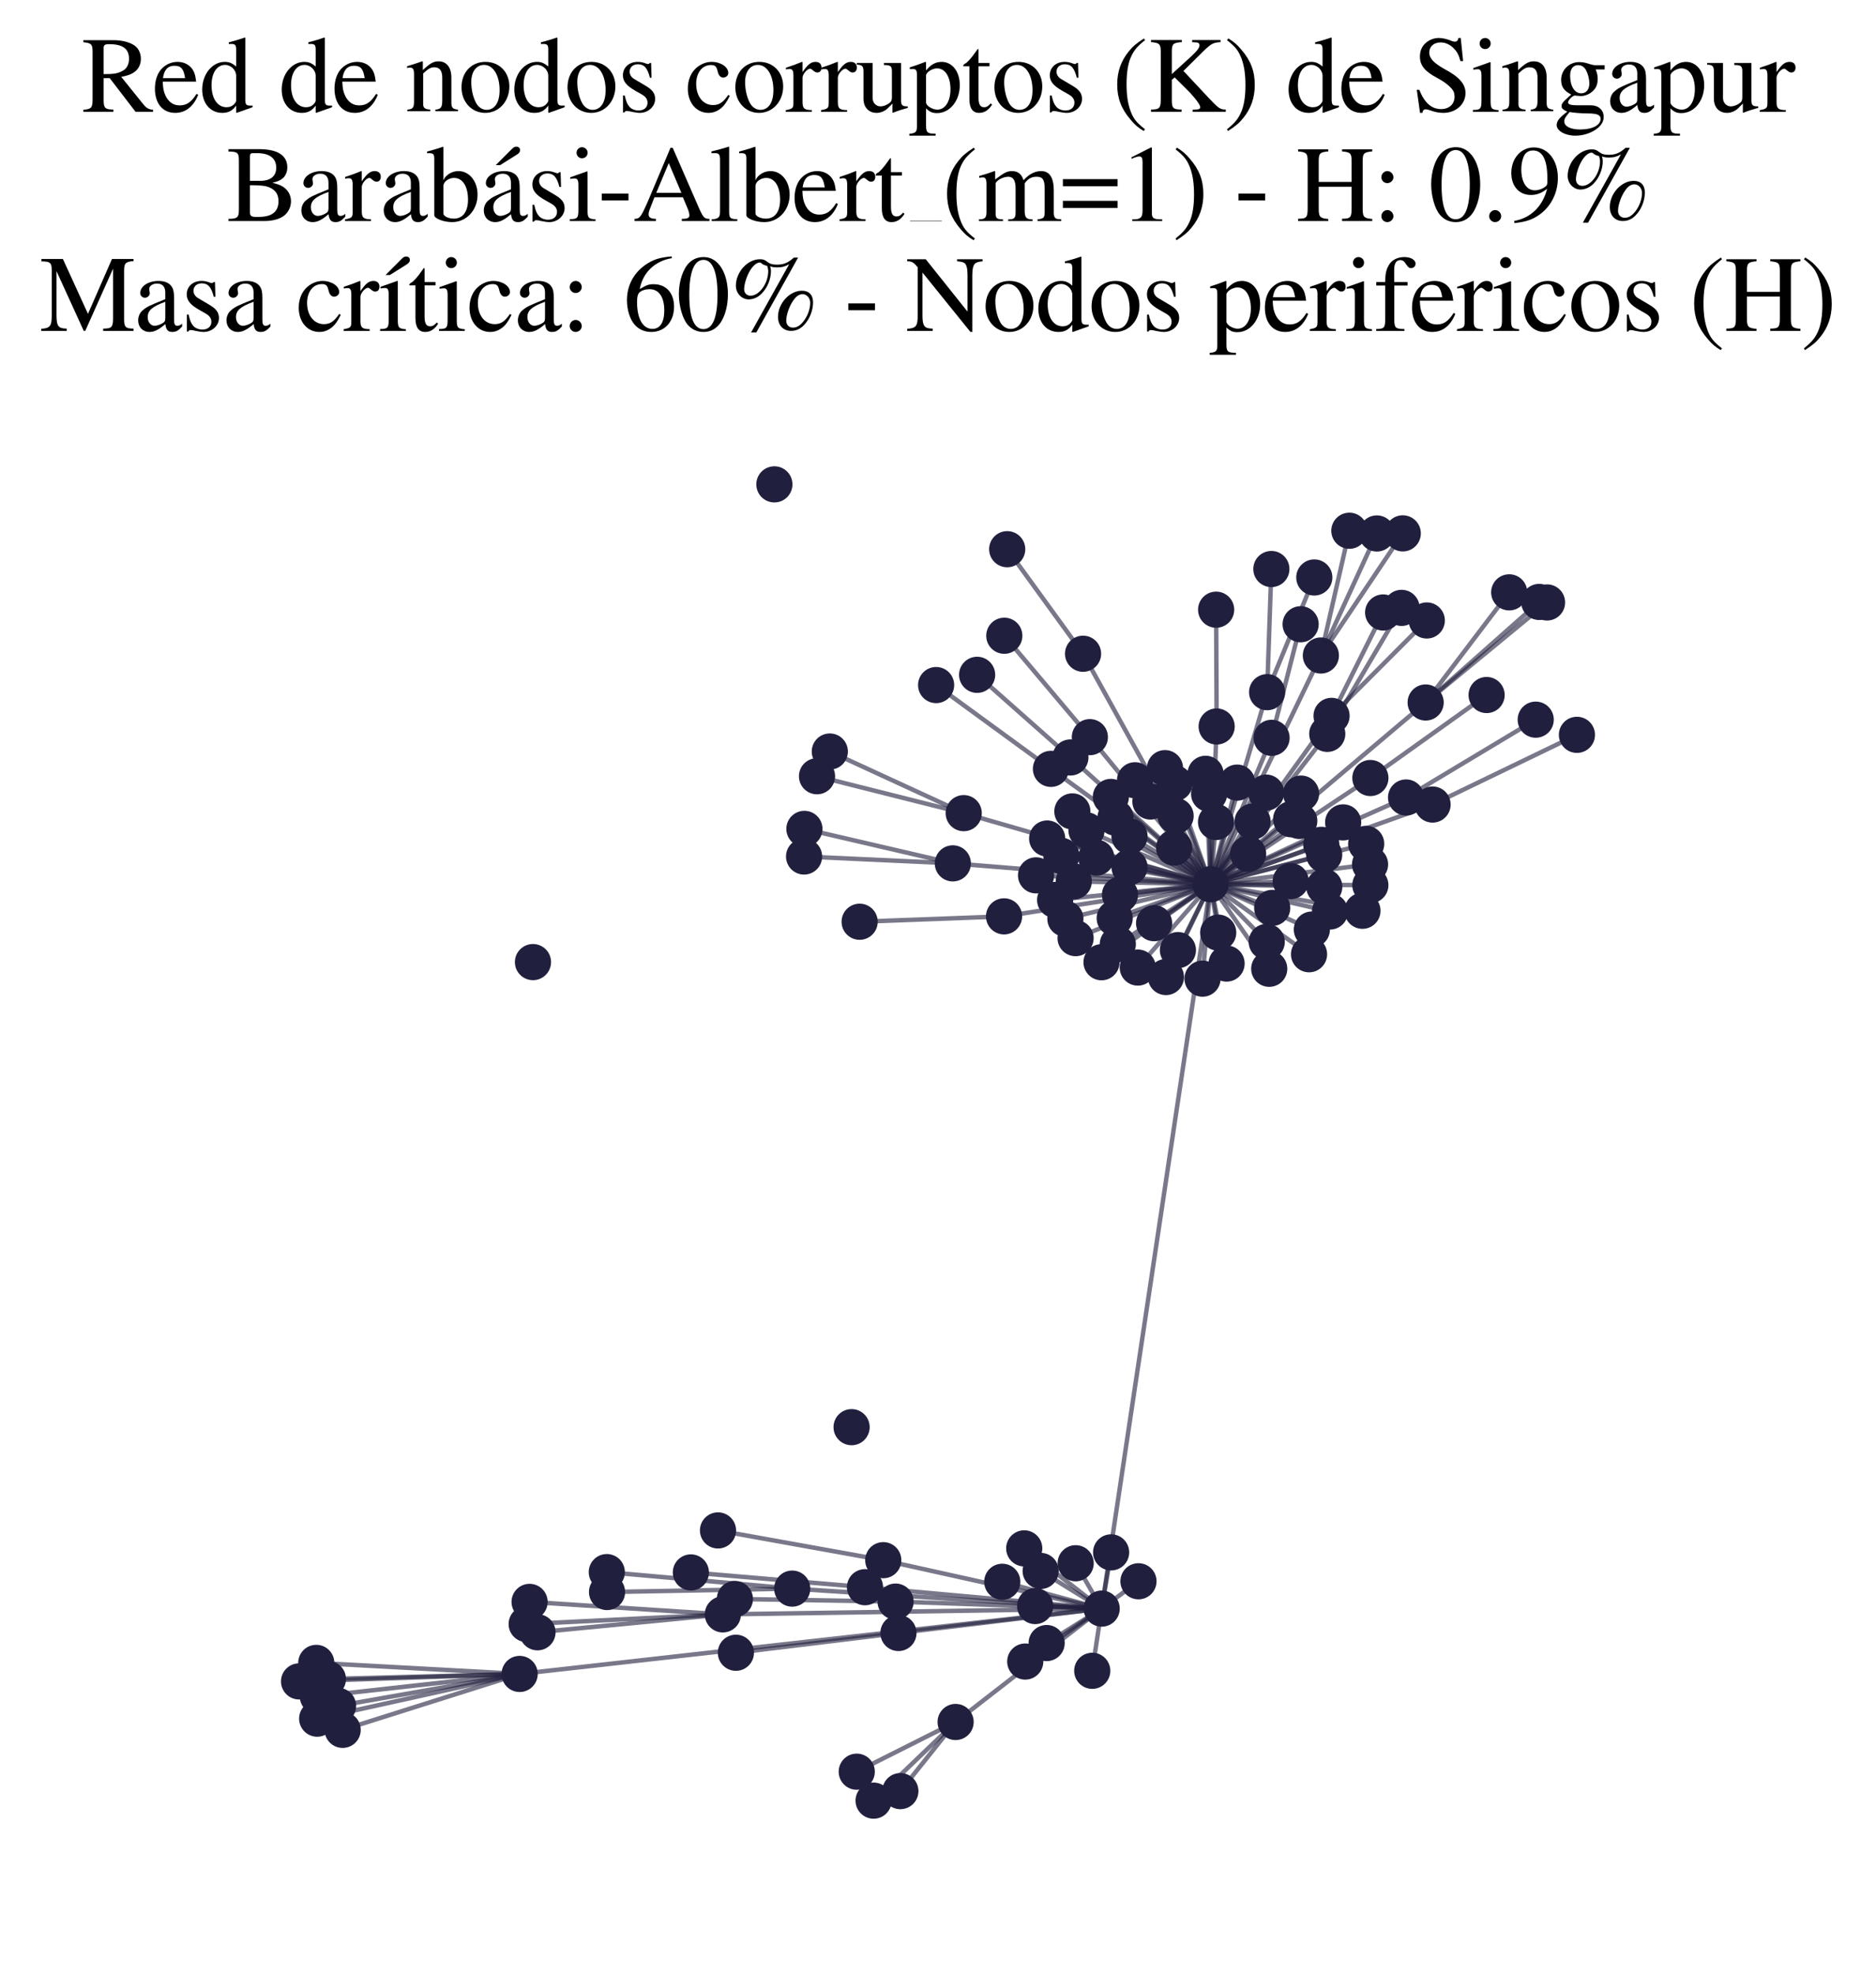 <?xml version="1.0" encoding="utf-8" standalone="no"?>
<!DOCTYPE svg PUBLIC "-//W3C//DTD SVG 1.1//EN"
  "http://www.w3.org/Graphics/SVG/1.1/DTD/svg11.dtd">
<svg xmlns:xlink="http://www.w3.org/1999/xlink" width="169.253pt" height="178.045pt" viewBox="0 0 169.253 178.045" xmlns="http://www.w3.org/2000/svg" version="1.1">
 <defs>
  <style type="text/css">*{stroke-linejoin: round; stroke-linecap: butt}</style>
 </defs>
 <g id="figure_1">
  <g id="patch_1">
   <path d="M 0 178.045 
L 169.253 178.045 
L 169.253 0 
L 0 0 
z
" style="fill: #ffffff"/>
  </g>
  <g id="axes_1">
   <g id="LineCollection_1">
    <path d="M 109.215 79.758 
L 99.393 145.096 
" clip-path="url(#p2d1215d120)" style="fill: none; stroke: #201f3d; stroke-opacity: 0.6; stroke-width: 0.4"/>
    <path d="M 109.215 79.758 
L 98.023 74.901 
" clip-path="url(#p2d1215d120)" style="fill: none; stroke: #201f3d; stroke-opacity: 0.6; stroke-width: 0.4"/>
    <path d="M 109.215 79.758 
L 100.221 71.883 
" clip-path="url(#p2d1215d120)" style="fill: none; stroke: #201f3d; stroke-opacity: 0.6; stroke-width: 0.4"/>
    <path d="M 109.215 79.758 
L 98.327 66.491 
" clip-path="url(#p2d1215d120)" style="fill: none; stroke: #201f3d; stroke-opacity: 0.6; stroke-width: 0.4"/>
    <path d="M 109.215 79.758 
L 105.191 88.129 
" clip-path="url(#p2d1215d120)" style="fill: none; stroke: #201f3d; stroke-opacity: 0.6; stroke-width: 0.4"/>
    <path d="M 109.215 79.758 
L 109.71 74.145 
" clip-path="url(#p2d1215d120)" style="fill: none; stroke: #201f3d; stroke-opacity: 0.6; stroke-width: 0.4"/>
    <path d="M 109.215 79.758 
L 114.51 87.384 
" clip-path="url(#p2d1215d120)" style="fill: none; stroke: #201f3d; stroke-opacity: 0.6; stroke-width: 0.4"/>
    <path d="M 109.215 79.758 
L 85.965 77.875 
" clip-path="url(#p2d1215d120)" style="fill: none; stroke: #201f3d; stroke-opacity: 0.6; stroke-width: 0.4"/>
    <path d="M 109.215 79.758 
L 123.258 76.117 
" clip-path="url(#p2d1215d120)" style="fill: none; stroke: #201f3d; stroke-opacity: 0.6; stroke-width: 0.4"/>
    <path d="M 109.215 79.758 
L 119.169 59.126 
" clip-path="url(#p2d1215d120)" style="fill: none; stroke: #201f3d; stroke-opacity: 0.6; stroke-width: 0.4"/>
    <path d="M 109.215 79.758 
L 109.906 84.125 
" clip-path="url(#p2d1215d120)" style="fill: none; stroke: #201f3d; stroke-opacity: 0.6; stroke-width: 0.4"/>
    <path d="M 109.215 79.758 
L 129.247 72.569 
" clip-path="url(#p2d1215d120)" style="fill: none; stroke: #201f3d; stroke-opacity: 0.6; stroke-width: 0.4"/>
    <path d="M 109.215 79.758 
L 114.721 66.553 
" clip-path="url(#p2d1215d120)" style="fill: none; stroke: #201f3d; stroke-opacity: 0.6; stroke-width: 0.4"/>
    <path d="M 109.215 79.758 
L 109.766 65.529 
" clip-path="url(#p2d1215d120)" style="fill: none; stroke: #201f3d; stroke-opacity: 0.6; stroke-width: 0.4"/>
    <path d="M 109.215 79.758 
L 100.568 82.82 
" clip-path="url(#p2d1215d120)" style="fill: none; stroke: #201f3d; stroke-opacity: 0.6; stroke-width: 0.4"/>
    <path d="M 109.215 79.758 
L 114.32 62.433 
" clip-path="url(#p2d1215d120)" style="fill: none; stroke: #201f3d; stroke-opacity: 0.6; stroke-width: 0.4"/>
    <path d="M 109.215 79.758 
L 128.622 63.365 
" clip-path="url(#p2d1215d120)" style="fill: none; stroke: #201f3d; stroke-opacity: 0.6; stroke-width: 0.4"/>
    <path d="M 109.215 79.758 
L 119.477 79.986 
" clip-path="url(#p2d1215d120)" style="fill: none; stroke: #201f3d; stroke-opacity: 0.6; stroke-width: 0.4"/>
    <path d="M 109.215 79.758 
L 120.133 64.572 
" clip-path="url(#p2d1215d120)" style="fill: none; stroke: #201f3d; stroke-opacity: 0.6; stroke-width: 0.4"/>
    <path d="M 109.215 79.758 
L 94.816 69.351 
" clip-path="url(#p2d1215d120)" style="fill: none; stroke: #201f3d; stroke-opacity: 0.6; stroke-width: 0.4"/>
    <path d="M 109.215 79.758 
L 123.636 70.177 
" clip-path="url(#p2d1215d120)" style="fill: none; stroke: #201f3d; stroke-opacity: 0.6; stroke-width: 0.4"/>
    <path d="M 109.215 79.758 
L 119.209 76.203 
" clip-path="url(#p2d1215d120)" style="fill: none; stroke: #201f3d; stroke-opacity: 0.6; stroke-width: 0.4"/>
    <path d="M 109.215 79.758 
L 116.486 73.894 
" clip-path="url(#p2d1215d120)" style="fill: none; stroke: #201f3d; stroke-opacity: 0.6; stroke-width: 0.4"/>
    <path d="M 109.215 79.758 
L 104.123 83.273 
" clip-path="url(#p2d1215d120)" style="fill: none; stroke: #201f3d; stroke-opacity: 0.6; stroke-width: 0.4"/>
    <path d="M 109.215 79.758 
L 97.714 58.968 
" clip-path="url(#p2d1215d120)" style="fill: none; stroke: #201f3d; stroke-opacity: 0.6; stroke-width: 0.4"/>
    <path d="M 109.215 79.758 
L 122.922 82.152 
" clip-path="url(#p2d1215d120)" style="fill: none; stroke: #201f3d; stroke-opacity: 0.6; stroke-width: 0.4"/>
    <path d="M 109.215 79.758 
L 119.746 66.195 
" clip-path="url(#p2d1215d120)" style="fill: none; stroke: #201f3d; stroke-opacity: 0.6; stroke-width: 0.4"/>
    <path d="M 109.215 79.758 
L 99.379 86.793 
" clip-path="url(#p2d1215d120)" style="fill: none; stroke: #201f3d; stroke-opacity: 0.6; stroke-width: 0.4"/>
    <path d="M 109.215 79.758 
L 114.779 81.893 
" clip-path="url(#p2d1215d120)" style="fill: none; stroke: #201f3d; stroke-opacity: 0.6; stroke-width: 0.4"/>
    <path d="M 109.215 79.758 
L 118.355 83.846 
" clip-path="url(#p2d1215d120)" style="fill: none; stroke: #201f3d; stroke-opacity: 0.6; stroke-width: 0.4"/>
    <path d="M 109.215 79.758 
L 90.585 82.655 
" clip-path="url(#p2d1215d120)" style="fill: none; stroke: #201f3d; stroke-opacity: 0.6; stroke-width: 0.4"/>
    <path d="M 109.215 79.758 
L 96.119 82.87 
" clip-path="url(#p2d1215d120)" style="fill: none; stroke: #201f3d; stroke-opacity: 0.6; stroke-width: 0.4"/>
    <path d="M 109.215 79.758 
L 93.472 78.956 
" clip-path="url(#p2d1215d120)" style="fill: none; stroke: #201f3d; stroke-opacity: 0.6; stroke-width: 0.4"/>
    <path d="M 109.215 79.758 
L 96.572 68.323 
" clip-path="url(#p2d1215d120)" style="fill: none; stroke: #201f3d; stroke-opacity: 0.6; stroke-width: 0.4"/>
    <path d="M 109.215 79.758 
L 94.475 75.633 
" clip-path="url(#p2d1215d120)" style="fill: none; stroke: #201f3d; stroke-opacity: 0.6; stroke-width: 0.4"/>
    <path d="M 109.215 79.758 
L 110.663 86.913 
" clip-path="url(#p2d1215d120)" style="fill: none; stroke: #201f3d; stroke-opacity: 0.6; stroke-width: 0.4"/>
    <path d="M 109.215 79.758 
L 98.907 77.361 
" clip-path="url(#p2d1215d120)" style="fill: none; stroke: #201f3d; stroke-opacity: 0.6; stroke-width: 0.4"/>
    <path d="M 109.215 79.758 
L 101.045 80.705 
" clip-path="url(#p2d1215d120)" style="fill: none; stroke: #201f3d; stroke-opacity: 0.6; stroke-width: 0.4"/>
    <path d="M 109.215 79.758 
L 100.641 73.754 
" clip-path="url(#p2d1215d120)" style="fill: none; stroke: #201f3d; stroke-opacity: 0.6; stroke-width: 0.4"/>
    <path d="M 109.215 79.758 
L 86.947 73.346 
" clip-path="url(#p2d1215d120)" style="fill: none; stroke: #201f3d; stroke-opacity: 0.6; stroke-width: 0.4"/>
    <path d="M 109.215 79.758 
L 97.039 84.621 
" clip-path="url(#p2d1215d120)" style="fill: none; stroke: #201f3d; stroke-opacity: 0.6; stroke-width: 0.4"/>
    <path d="M 109.215 79.758 
L 126.855 71.933 
" clip-path="url(#p2d1215d120)" style="fill: none; stroke: #201f3d; stroke-opacity: 0.6; stroke-width: 0.4"/>
    <path d="M 109.215 79.758 
L 116.45 79.476 
" clip-path="url(#p2d1215d120)" style="fill: none; stroke: #201f3d; stroke-opacity: 0.6; stroke-width: 0.4"/>
    <path d="M 109.215 79.758 
L 109.086 71.605 
" clip-path="url(#p2d1215d120)" style="fill: none; stroke: #201f3d; stroke-opacity: 0.6; stroke-width: 0.4"/>
    <path d="M 109.215 79.758 
L 117.382 71.581 
" clip-path="url(#p2d1215d120)" style="fill: none; stroke: #201f3d; stroke-opacity: 0.6; stroke-width: 0.4"/>
    <path d="M 109.215 79.758 
L 95.194 81.175 
" clip-path="url(#p2d1215d120)" style="fill: none; stroke: #201f3d; stroke-opacity: 0.6; stroke-width: 0.4"/>
    <path d="M 109.215 79.758 
L 121.18 74.179 
" clip-path="url(#p2d1215d120)" style="fill: none; stroke: #201f3d; stroke-opacity: 0.6; stroke-width: 0.4"/>
    <path d="M 109.215 79.758 
L 101.905 78.211 
" clip-path="url(#p2d1215d120)" style="fill: none; stroke: #201f3d; stroke-opacity: 0.6; stroke-width: 0.4"/>
    <path d="M 109.215 79.758 
L 105.106 69.287 
" clip-path="url(#p2d1215d120)" style="fill: none; stroke: #201f3d; stroke-opacity: 0.6; stroke-width: 0.4"/>
    <path d="M 109.215 79.758 
L 111.615 70.591 
" clip-path="url(#p2d1215d120)" style="fill: none; stroke: #201f3d; stroke-opacity: 0.6; stroke-width: 0.4"/>
    <path d="M 109.215 79.758 
L 103.791 72.297 
" clip-path="url(#p2d1215d120)" style="fill: none; stroke: #201f3d; stroke-opacity: 0.6; stroke-width: 0.4"/>
    <path d="M 109.215 79.758 
L 106.064 73.596 
" clip-path="url(#p2d1215d120)" style="fill: none; stroke: #201f3d; stroke-opacity: 0.6; stroke-width: 0.4"/>
    <path d="M 109.215 79.758 
L 119.992 82.217 
" clip-path="url(#p2d1215d120)" style="fill: none; stroke: #201f3d; stroke-opacity: 0.6; stroke-width: 0.4"/>
    <path d="M 109.215 79.758 
L 117.222 74.049 
" clip-path="url(#p2d1215d120)" style="fill: none; stroke: #201f3d; stroke-opacity: 0.6; stroke-width: 0.4"/>
    <path d="M 109.215 79.758 
L 108.767 69.797 
" clip-path="url(#p2d1215d120)" style="fill: none; stroke: #201f3d; stroke-opacity: 0.6; stroke-width: 0.4"/>
    <path d="M 109.215 79.758 
L 123.606 77.966 
" clip-path="url(#p2d1215d120)" style="fill: none; stroke: #201f3d; stroke-opacity: 0.6; stroke-width: 0.4"/>
    <path d="M 109.215 79.758 
L 102.652 87.274 
" clip-path="url(#p2d1215d120)" style="fill: none; stroke: #201f3d; stroke-opacity: 0.6; stroke-width: 0.4"/>
    <path d="M 109.215 79.758 
L 106.272 85.699 
" clip-path="url(#p2d1215d120)" style="fill: none; stroke: #201f3d; stroke-opacity: 0.6; stroke-width: 0.4"/>
    <path d="M 109.215 79.758 
L 114.229 71.493 
" clip-path="url(#p2d1215d120)" style="fill: none; stroke: #201f3d; stroke-opacity: 0.6; stroke-width: 0.4"/>
    <path d="M 109.215 79.758 
L 95.758 77.2 
" clip-path="url(#p2d1215d120)" style="fill: none; stroke: #201f3d; stroke-opacity: 0.6; stroke-width: 0.4"/>
    <path d="M 109.215 79.758 
L 118.102 86.072 
" clip-path="url(#p2d1215d120)" style="fill: none; stroke: #201f3d; stroke-opacity: 0.6; stroke-width: 0.4"/>
    <path d="M 109.215 79.758 
L 96.749 73.189 
" clip-path="url(#p2d1215d120)" style="fill: none; stroke: #201f3d; stroke-opacity: 0.6; stroke-width: 0.4"/>
    <path d="M 109.215 79.758 
L 119.468 77.096 
" clip-path="url(#p2d1215d120)" style="fill: none; stroke: #201f3d; stroke-opacity: 0.6; stroke-width: 0.4"/>
    <path d="M 109.215 79.758 
L 102.403 70.38 
" clip-path="url(#p2d1215d120)" style="fill: none; stroke: #201f3d; stroke-opacity: 0.6; stroke-width: 0.4"/>
    <path d="M 109.215 79.758 
L 112.605 77.017 
" clip-path="url(#p2d1215d120)" style="fill: none; stroke: #201f3d; stroke-opacity: 0.6; stroke-width: 0.4"/>
    <path d="M 109.215 79.758 
L 105.929 76.461 
" clip-path="url(#p2d1215d120)" style="fill: none; stroke: #201f3d; stroke-opacity: 0.6; stroke-width: 0.4"/>
    <path d="M 109.215 79.758 
L 101.904 75.435 
" clip-path="url(#p2d1215d120)" style="fill: none; stroke: #201f3d; stroke-opacity: 0.6; stroke-width: 0.4"/>
    <path d="M 109.215 79.758 
L 114.285 84.957 
" clip-path="url(#p2d1215d120)" style="fill: none; stroke: #201f3d; stroke-opacity: 0.6; stroke-width: 0.4"/>
    <path d="M 109.215 79.758 
L 105.975 70.649 
" clip-path="url(#p2d1215d120)" style="fill: none; stroke: #201f3d; stroke-opacity: 0.6; stroke-width: 0.4"/>
    <path d="M 109.215 79.758 
L 123.633 79.838 
" clip-path="url(#p2d1215d120)" style="fill: none; stroke: #201f3d; stroke-opacity: 0.6; stroke-width: 0.4"/>
    <path d="M 109.215 79.758 
L 113.007 74.106 
" clip-path="url(#p2d1215d120)" style="fill: none; stroke: #201f3d; stroke-opacity: 0.6; stroke-width: 0.4"/>
    <path d="M 109.215 79.758 
L 100.849 85.162 
" clip-path="url(#p2d1215d120)" style="fill: none; stroke: #201f3d; stroke-opacity: 0.6; stroke-width: 0.4"/>
    <path d="M 109.215 79.758 
L 96.877 79.501 
" clip-path="url(#p2d1215d120)" style="fill: none; stroke: #201f3d; stroke-opacity: 0.6; stroke-width: 0.4"/>
    <path d="M 109.215 79.758 
L 108.492 88.274 
" clip-path="url(#p2d1215d120)" style="fill: none; stroke: #201f3d; stroke-opacity: 0.6; stroke-width: 0.4"/>
    <path d="M 99.393 145.096 
L 93.392 144.865 
" clip-path="url(#p2d1215d120)" style="fill: none; stroke: #201f3d; stroke-opacity: 0.6; stroke-width: 0.4"/>
    <path d="M 99.393 145.096 
L 46.883 150.989 
" clip-path="url(#p2d1215d120)" style="fill: none; stroke: #201f3d; stroke-opacity: 0.6; stroke-width: 0.4"/>
    <path d="M 99.393 145.096 
L 92.406 139.663 
" clip-path="url(#p2d1215d120)" style="fill: none; stroke: #201f3d; stroke-opacity: 0.6; stroke-width: 0.4"/>
    <path d="M 99.393 145.096 
L 65.216 145.617 
" clip-path="url(#p2d1215d120)" style="fill: none; stroke: #201f3d; stroke-opacity: 0.6; stroke-width: 0.4"/>
    <path d="M 99.393 145.096 
L 71.473 143.292 
" clip-path="url(#p2d1215d120)" style="fill: none; stroke: #201f3d; stroke-opacity: 0.6; stroke-width: 0.4"/>
    <path d="M 99.393 145.096 
L 102.713 142.63 
" clip-path="url(#p2d1215d120)" style="fill: none; stroke: #201f3d; stroke-opacity: 0.6; stroke-width: 0.4"/>
    <path d="M 99.393 145.096 
L 98.543 150.706 
" clip-path="url(#p2d1215d120)" style="fill: none; stroke: #201f3d; stroke-opacity: 0.6; stroke-width: 0.4"/>
    <path d="M 99.393 145.096 
L 79.688 140.729 
" clip-path="url(#p2d1215d120)" style="fill: none; stroke: #201f3d; stroke-opacity: 0.6; stroke-width: 0.4"/>
    <path d="M 99.393 145.096 
L 81.058 147.295 
" clip-path="url(#p2d1215d120)" style="fill: none; stroke: #201f3d; stroke-opacity: 0.6; stroke-width: 0.4"/>
    <path d="M 99.393 145.096 
L 80.799 144.464 
" clip-path="url(#p2d1215d120)" style="fill: none; stroke: #201f3d; stroke-opacity: 0.6; stroke-width: 0.4"/>
    <path d="M 99.393 145.096 
L 93.889 141.698 
" clip-path="url(#p2d1215d120)" style="fill: none; stroke: #201f3d; stroke-opacity: 0.6; stroke-width: 0.4"/>
    <path d="M 99.393 145.096 
L 86.216 155.322 
" clip-path="url(#p2d1215d120)" style="fill: none; stroke: #201f3d; stroke-opacity: 0.6; stroke-width: 0.4"/>
    <path d="M 99.393 145.096 
L 78.039 143.167 
" clip-path="url(#p2d1215d120)" style="fill: none; stroke: #201f3d; stroke-opacity: 0.6; stroke-width: 0.4"/>
    <path d="M 99.393 145.096 
L 100.245 140.023 
" clip-path="url(#p2d1215d120)" style="fill: none; stroke: #201f3d; stroke-opacity: 0.6; stroke-width: 0.4"/>
    <path d="M 99.393 145.096 
L 97.047 141.004 
" clip-path="url(#p2d1215d120)" style="fill: none; stroke: #201f3d; stroke-opacity: 0.6; stroke-width: 0.4"/>
    <path d="M 99.393 145.096 
L 94.428 148.203 
" clip-path="url(#p2d1215d120)" style="fill: none; stroke: #201f3d; stroke-opacity: 0.6; stroke-width: 0.4"/>
    <path d="M 99.393 145.096 
L 90.425 142.676 
" clip-path="url(#p2d1215d120)" style="fill: none; stroke: #201f3d; stroke-opacity: 0.6; stroke-width: 0.4"/>
    <path d="M 99.393 145.096 
L 92.498 149.871 
" clip-path="url(#p2d1215d120)" style="fill: none; stroke: #201f3d; stroke-opacity: 0.6; stroke-width: 0.4"/>
    <path d="M 134.122 62.691 
L 123.636 70.177 
" clip-path="url(#p2d1215d120)" style="fill: none; stroke: #201f3d; stroke-opacity: 0.6; stroke-width: 0.4"/>
    <path d="M 66.393 149.078 
L 81.058 147.295 
" clip-path="url(#p2d1215d120)" style="fill: none; stroke: #201f3d; stroke-opacity: 0.6; stroke-width: 0.4"/>
    <path d="M 98.327 66.491 
L 90.608 57.344 
" clip-path="url(#p2d1215d120)" style="fill: none; stroke: #201f3d; stroke-opacity: 0.6; stroke-width: 0.4"/>
    <path d="M 46.883 150.989 
L 26.982 151.662 
" clip-path="url(#p2d1215d120)" style="fill: none; stroke: #201f3d; stroke-opacity: 0.6; stroke-width: 0.4"/>
    <path d="M 46.883 150.989 
L 30.499 153.87 
" clip-path="url(#p2d1215d120)" style="fill: none; stroke: #201f3d; stroke-opacity: 0.6; stroke-width: 0.4"/>
    <path d="M 46.883 150.989 
L 30.915 156.033 
" clip-path="url(#p2d1215d120)" style="fill: none; stroke: #201f3d; stroke-opacity: 0.6; stroke-width: 0.4"/>
    <path d="M 46.883 150.989 
L 28.616 155.023 
" clip-path="url(#p2d1215d120)" style="fill: none; stroke: #201f3d; stroke-opacity: 0.6; stroke-width: 0.4"/>
    <path d="M 46.883 150.989 
L 28.675 153.009 
" clip-path="url(#p2d1215d120)" style="fill: none; stroke: #201f3d; stroke-opacity: 0.6; stroke-width: 0.4"/>
    <path d="M 46.883 150.989 
L 28.534 149.993 
" clip-path="url(#p2d1215d120)" style="fill: none; stroke: #201f3d; stroke-opacity: 0.6; stroke-width: 0.4"/>
    <path d="M 46.883 150.989 
L 29.584 151.443 
" clip-path="url(#p2d1215d120)" style="fill: none; stroke: #201f3d; stroke-opacity: 0.6; stroke-width: 0.4"/>
    <path d="M 85.965 77.875 
L 72.544 77.256 
" clip-path="url(#p2d1215d120)" style="fill: none; stroke: #201f3d; stroke-opacity: 0.6; stroke-width: 0.4"/>
    <path d="M 85.965 77.875 
L 72.574 74.766 
" clip-path="url(#p2d1215d120)" style="fill: none; stroke: #201f3d; stroke-opacity: 0.6; stroke-width: 0.4"/>
    <path d="M 138.869 54.295 
L 128.622 63.365 
" clip-path="url(#p2d1215d120)" style="fill: none; stroke: #201f3d; stroke-opacity: 0.6; stroke-width: 0.4"/>
    <path d="M 86.216 155.322 
L 81.231 161.558 
" clip-path="url(#p2d1215d120)" style="fill: none; stroke: #201f3d; stroke-opacity: 0.6; stroke-width: 0.4"/>
    <path d="M 86.216 155.322 
L 77.296 159.806 
" clip-path="url(#p2d1215d120)" style="fill: none; stroke: #201f3d; stroke-opacity: 0.6; stroke-width: 0.4"/>
    <path d="M 86.216 155.322 
L 78.817 162.418 
" clip-path="url(#p2d1215d120)" style="fill: none; stroke: #201f3d; stroke-opacity: 0.6; stroke-width: 0.4"/>
    <path d="M 78.039 143.167 
L 62.331 141.833 
" clip-path="url(#p2d1215d120)" style="fill: none; stroke: #201f3d; stroke-opacity: 0.6; stroke-width: 0.4"/>
    <path d="M 119.169 59.126 
L 124.22 48.119 
" clip-path="url(#p2d1215d120)" style="fill: none; stroke: #201f3d; stroke-opacity: 0.6; stroke-width: 0.4"/>
    <path d="M 119.169 59.126 
L 126.558 48.11 
" clip-path="url(#p2d1215d120)" style="fill: none; stroke: #201f3d; stroke-opacity: 0.6; stroke-width: 0.4"/>
    <path d="M 119.169 59.126 
L 121.74 47.873 
" clip-path="url(#p2d1215d120)" style="fill: none; stroke: #201f3d; stroke-opacity: 0.6; stroke-width: 0.4"/>
    <path d="M 136.161 53.43 
L 128.622 63.365 
" clip-path="url(#p2d1215d120)" style="fill: none; stroke: #201f3d; stroke-opacity: 0.6; stroke-width: 0.4"/>
    <path d="M 129.247 72.569 
L 142.271 66.282 
" clip-path="url(#p2d1215d120)" style="fill: none; stroke: #201f3d; stroke-opacity: 0.6; stroke-width: 0.4"/>
    <path d="M 114.721 66.553 
L 117.343 56.307 
" clip-path="url(#p2d1215d120)" style="fill: none; stroke: #201f3d; stroke-opacity: 0.6; stroke-width: 0.4"/>
    <path d="M 109.766 65.529 
L 109.72 54.994 
" clip-path="url(#p2d1215d120)" style="fill: none; stroke: #201f3d; stroke-opacity: 0.6; stroke-width: 0.4"/>
    <path d="M 138.552 64.914 
L 126.855 71.933 
" clip-path="url(#p2d1215d120)" style="fill: none; stroke: #201f3d; stroke-opacity: 0.6; stroke-width: 0.4"/>
    <path d="M 126.448 54.83 
L 119.746 66.195 
" clip-path="url(#p2d1215d120)" style="fill: none; stroke: #201f3d; stroke-opacity: 0.6; stroke-width: 0.4"/>
    <path d="M 64.778 138.044 
L 79.688 140.729 
" clip-path="url(#p2d1215d120)" style="fill: none; stroke: #201f3d; stroke-opacity: 0.6; stroke-width: 0.4"/>
    <path d="M 74.866 67.787 
L 86.947 73.346 
" clip-path="url(#p2d1215d120)" style="fill: none; stroke: #201f3d; stroke-opacity: 0.6; stroke-width: 0.4"/>
    <path d="M 114.32 62.433 
L 118.577 52.088 
" clip-path="url(#p2d1215d120)" style="fill: none; stroke: #201f3d; stroke-opacity: 0.6; stroke-width: 0.4"/>
    <path d="M 114.32 62.433 
L 114.703 51.326 
" clip-path="url(#p2d1215d120)" style="fill: none; stroke: #201f3d; stroke-opacity: 0.6; stroke-width: 0.4"/>
    <path d="M 128.622 63.365 
L 139.574 54.341 
" clip-path="url(#p2d1215d120)" style="fill: none; stroke: #201f3d; stroke-opacity: 0.6; stroke-width: 0.4"/>
    <path d="M 120.133 64.572 
L 128.725 55.967 
" clip-path="url(#p2d1215d120)" style="fill: none; stroke: #201f3d; stroke-opacity: 0.6; stroke-width: 0.4"/>
    <path d="M 120.133 64.572 
L 124.788 55.246 
" clip-path="url(#p2d1215d120)" style="fill: none; stroke: #201f3d; stroke-opacity: 0.6; stroke-width: 0.4"/>
    <path d="M 94.816 69.351 
L 84.457 61.793 
" clip-path="url(#p2d1215d120)" style="fill: none; stroke: #201f3d; stroke-opacity: 0.6; stroke-width: 0.4"/>
    <path d="M 88.156 60.869 
L 96.572 68.323 
" clip-path="url(#p2d1215d120)" style="fill: none; stroke: #201f3d; stroke-opacity: 0.6; stroke-width: 0.4"/>
    <path d="M 97.714 58.968 
L 90.87 49.538 
" clip-path="url(#p2d1215d120)" style="fill: none; stroke: #201f3d; stroke-opacity: 0.6; stroke-width: 0.4"/>
    <path d="M 71.473 143.292 
L 54.746 141.804 
" clip-path="url(#p2d1215d120)" style="fill: none; stroke: #201f3d; stroke-opacity: 0.6; stroke-width: 0.4"/>
    <path d="M 71.473 143.292 
L 54.767 143.6 
" clip-path="url(#p2d1215d120)" style="fill: none; stroke: #201f3d; stroke-opacity: 0.6; stroke-width: 0.4"/>
    <path d="M 65.216 145.617 
L 47.78 144.491 
" clip-path="url(#p2d1215d120)" style="fill: none; stroke: #201f3d; stroke-opacity: 0.6; stroke-width: 0.4"/>
    <path d="M 65.216 145.617 
L 47.517 146.489 
" clip-path="url(#p2d1215d120)" style="fill: none; stroke: #201f3d; stroke-opacity: 0.6; stroke-width: 0.4"/>
    <path d="M 65.216 145.617 
L 48.493 147.231 
" clip-path="url(#p2d1215d120)" style="fill: none; stroke: #201f3d; stroke-opacity: 0.6; stroke-width: 0.4"/>
    <path d="M 66.301 144.226 
L 80.799 144.464 
" clip-path="url(#p2d1215d120)" style="fill: none; stroke: #201f3d; stroke-opacity: 0.6; stroke-width: 0.4"/>
    <path d="M 90.585 82.655 
L 77.557 83.141 
" clip-path="url(#p2d1215d120)" style="fill: none; stroke: #201f3d; stroke-opacity: 0.6; stroke-width: 0.4"/>
    <path d="M 86.947 73.346 
L 73.711 70.016 
" clip-path="url(#p2d1215d120)" style="fill: none; stroke: #201f3d; stroke-opacity: 0.6; stroke-width: 0.4"/>
   </g>
   <g id="PathCollection_1">
    <defs>
     <path id="mc9f60ed1fb" d="M 0 1.581 
C 0.419 1.581 0.822 1.415 1.118 1.118 
C 1.415 0.822 1.581 0.419 1.581 0 
C 1.581 -0.419 1.415 -0.822 1.118 -1.118 
C 0.822 -1.415 0.419 -1.581 0 -1.581 
C -0.419 -1.581 -0.822 -1.415 -1.118 -1.118 
C -1.415 -0.822 -1.581 -0.419 -1.581 0 
C -1.581 0.419 -1.415 0.822 -1.118 1.118 
C -0.822 1.415 -0.419 1.581 0 1.581 
z
" style="stroke: #201f3d; stroke-width: 0.1"/>
    </defs>
    <g clip-path="url(#p2d1215d120)">
     <use xlink:href="#mc9f60ed1fb" x="113.007" y="74.106" style="fill: #201f3d; stroke: #201f3d; stroke-width: 0.1"/>
     <use xlink:href="#mc9f60ed1fb" x="124.22" y="48.119" style="fill: #201f3d; stroke: #201f3d; stroke-width: 0.1"/>
     <use xlink:href="#mc9f60ed1fb" x="117.222" y="74.049" style="fill: #201f3d; stroke: #201f3d; stroke-width: 0.1"/>
     <use xlink:href="#mc9f60ed1fb" x="71.473" y="143.292" style="fill: #201f3d; stroke: #201f3d; stroke-width: 0.1"/>
     <use xlink:href="#mc9f60ed1fb" x="78.039" y="143.167" style="fill: #201f3d; stroke: #201f3d; stroke-width: 0.1"/>
     <use xlink:href="#mc9f60ed1fb" x="123.636" y="70.177" style="fill: #201f3d; stroke: #201f3d; stroke-width: 0.1"/>
     <use xlink:href="#mc9f60ed1fb" x="119.209" y="76.203" style="fill: #201f3d; stroke: #201f3d; stroke-width: 0.1"/>
     <use xlink:href="#mc9f60ed1fb" x="101.904" y="75.435" style="fill: #201f3d; stroke: #201f3d; stroke-width: 0.1"/>
     <use xlink:href="#mc9f60ed1fb" x="97.039" y="84.621" style="fill: #201f3d; stroke: #201f3d; stroke-width: 0.1"/>
     <use xlink:href="#mc9f60ed1fb" x="105.106" y="69.287" style="fill: #201f3d; stroke: #201f3d; stroke-width: 0.1"/>
     <use xlink:href="#mc9f60ed1fb" x="93.889" y="141.698" style="fill: #201f3d; stroke: #201f3d; stroke-width: 0.1"/>
     <use xlink:href="#mc9f60ed1fb" x="28.616" y="155.023" style="fill: #201f3d; stroke: #201f3d; stroke-width: 0.1"/>
     <use xlink:href="#mc9f60ed1fb" x="103.791" y="72.297" style="fill: #201f3d; stroke: #201f3d; stroke-width: 0.1"/>
     <use xlink:href="#mc9f60ed1fb" x="79.688" y="140.729" style="fill: #201f3d; stroke: #201f3d; stroke-width: 0.1"/>
     <use xlink:href="#mc9f60ed1fb" x="93.392" y="144.865" style="fill: #201f3d; stroke: #201f3d; stroke-width: 0.1"/>
     <use xlink:href="#mc9f60ed1fb" x="30.915" y="156.033" style="fill: #201f3d; stroke: #201f3d; stroke-width: 0.1"/>
     <use xlink:href="#mc9f60ed1fb" x="66.393" y="149.078" style="fill: #201f3d; stroke: #201f3d; stroke-width: 0.1"/>
     <use xlink:href="#mc9f60ed1fb" x="119.992" y="82.217" style="fill: #201f3d; stroke: #201f3d; stroke-width: 0.1"/>
     <use xlink:href="#mc9f60ed1fb" x="126.448" y="54.83" style="fill: #201f3d; stroke: #201f3d; stroke-width: 0.1"/>
     <use xlink:href="#mc9f60ed1fb" x="77.557" y="83.141" style="fill: #201f3d; stroke: #201f3d; stroke-width: 0.1"/>
     <use xlink:href="#mc9f60ed1fb" x="84.457" y="61.793" style="fill: #201f3d; stroke: #201f3d; stroke-width: 0.1"/>
     <use xlink:href="#mc9f60ed1fb" x="90.608" y="57.344" style="fill: #201f3d; stroke: #201f3d; stroke-width: 0.1"/>
     <use xlink:href="#mc9f60ed1fb" x="136.161" y="53.43" style="fill: #201f3d; stroke: #201f3d; stroke-width: 0.1"/>
     <use xlink:href="#mc9f60ed1fb" x="114.51" y="87.384" style="fill: #201f3d; stroke: #201f3d; stroke-width: 0.1"/>
     <use xlink:href="#mc9f60ed1fb" x="122.922" y="82.152" style="fill: #201f3d; stroke: #201f3d; stroke-width: 0.1"/>
     <use xlink:href="#mc9f60ed1fb" x="88.156" y="60.869" style="fill: #201f3d; stroke: #201f3d; stroke-width: 0.1"/>
     <use xlink:href="#mc9f60ed1fb" x="73.711" y="70.016" style="fill: #201f3d; stroke: #201f3d; stroke-width: 0.1"/>
     <use xlink:href="#mc9f60ed1fb" x="101.045" y="80.705" style="fill: #201f3d; stroke: #201f3d; stroke-width: 0.1"/>
     <use xlink:href="#mc9f60ed1fb" x="99.393" y="145.096" style="fill: #201f3d; stroke: #201f3d; stroke-width: 0.1"/>
     <use xlink:href="#mc9f60ed1fb" x="110.663" y="86.913" style="fill: #201f3d; stroke: #201f3d; stroke-width: 0.1"/>
     <use xlink:href="#mc9f60ed1fb" x="86.947" y="73.346" style="fill: #201f3d; stroke: #201f3d; stroke-width: 0.1"/>
     <use xlink:href="#mc9f60ed1fb" x="47.78" y="144.491" style="fill: #201f3d; stroke: #201f3d; stroke-width: 0.1"/>
     <use xlink:href="#mc9f60ed1fb" x="108.492" y="88.274" style="fill: #201f3d; stroke: #201f3d; stroke-width: 0.1"/>
     <use xlink:href="#mc9f60ed1fb" x="118.355" y="83.846" style="fill: #201f3d; stroke: #201f3d; stroke-width: 0.1"/>
     <use xlink:href="#mc9f60ed1fb" x="99.379" y="86.793" style="fill: #201f3d; stroke: #201f3d; stroke-width: 0.1"/>
     <use xlink:href="#mc9f60ed1fb" x="114.32" y="62.433" style="fill: #201f3d; stroke: #201f3d; stroke-width: 0.1"/>
     <use xlink:href="#mc9f60ed1fb" x="102.713" y="142.63" style="fill: #201f3d; stroke: #201f3d; stroke-width: 0.1"/>
     <use xlink:href="#mc9f60ed1fb" x="119.746" y="66.195" style="fill: #201f3d; stroke: #201f3d; stroke-width: 0.1"/>
     <use xlink:href="#mc9f60ed1fb" x="100.245" y="140.023" style="fill: #201f3d; stroke: #201f3d; stroke-width: 0.1"/>
     <use xlink:href="#mc9f60ed1fb" x="81.058" y="147.295" style="fill: #201f3d; stroke: #201f3d; stroke-width: 0.1"/>
     <use xlink:href="#mc9f60ed1fb" x="109.72" y="54.994" style="fill: #201f3d; stroke: #201f3d; stroke-width: 0.1"/>
     <use xlink:href="#mc9f60ed1fb" x="114.721" y="66.553" style="fill: #201f3d; stroke: #201f3d; stroke-width: 0.1"/>
     <use xlink:href="#mc9f60ed1fb" x="26.982" y="151.662" style="fill: #201f3d; stroke: #201f3d; stroke-width: 0.1"/>
     <use xlink:href="#mc9f60ed1fb" x="90.425" y="142.676" style="fill: #201f3d; stroke: #201f3d; stroke-width: 0.1"/>
     <use xlink:href="#mc9f60ed1fb" x="109.086" y="71.605" style="fill: #201f3d; stroke: #201f3d; stroke-width: 0.1"/>
     <use xlink:href="#mc9f60ed1fb" x="72.544" y="77.256" style="fill: #201f3d; stroke: #201f3d; stroke-width: 0.1"/>
     <use xlink:href="#mc9f60ed1fb" x="100.221" y="71.883" style="fill: #201f3d; stroke: #201f3d; stroke-width: 0.1"/>
     <use xlink:href="#mc9f60ed1fb" x="48.085" y="86.781" style="fill: #201f3d; stroke: #201f3d; stroke-width: 0.1"/>
     <use xlink:href="#mc9f60ed1fb" x="54.746" y="141.804" style="fill: #201f3d; stroke: #201f3d; stroke-width: 0.1"/>
     <use xlink:href="#mc9f60ed1fb" x="98.023" y="74.901" style="fill: #201f3d; stroke: #201f3d; stroke-width: 0.1"/>
     <use xlink:href="#mc9f60ed1fb" x="119.468" y="77.096" style="fill: #201f3d; stroke: #201f3d; stroke-width: 0.1"/>
     <use xlink:href="#mc9f60ed1fb" x="119.477" y="79.986" style="fill: #201f3d; stroke: #201f3d; stroke-width: 0.1"/>
     <use xlink:href="#mc9f60ed1fb" x="98.327" y="66.491" style="fill: #201f3d; stroke: #201f3d; stroke-width: 0.1"/>
     <use xlink:href="#mc9f60ed1fb" x="121.74" y="47.873" style="fill: #201f3d; stroke: #201f3d; stroke-width: 0.1"/>
     <use xlink:href="#mc9f60ed1fb" x="69.865" y="43.689" style="fill: #201f3d; stroke: #201f3d; stroke-width: 0.1"/>
     <use xlink:href="#mc9f60ed1fb" x="112.605" y="77.017" style="fill: #201f3d; stroke: #201f3d; stroke-width: 0.1"/>
     <use xlink:href="#mc9f60ed1fb" x="129.247" y="72.569" style="fill: #201f3d; stroke: #201f3d; stroke-width: 0.1"/>
     <use xlink:href="#mc9f60ed1fb" x="105.975" y="70.649" style="fill: #201f3d; stroke: #201f3d; stroke-width: 0.1"/>
     <use xlink:href="#mc9f60ed1fb" x="90.585" y="82.655" style="fill: #201f3d; stroke: #201f3d; stroke-width: 0.1"/>
     <use xlink:href="#mc9f60ed1fb" x="102.652" y="87.274" style="fill: #201f3d; stroke: #201f3d; stroke-width: 0.1"/>
     <use xlink:href="#mc9f60ed1fb" x="105.191" y="88.129" style="fill: #201f3d; stroke: #201f3d; stroke-width: 0.1"/>
     <use xlink:href="#mc9f60ed1fb" x="126.558" y="48.11" style="fill: #201f3d; stroke: #201f3d; stroke-width: 0.1"/>
     <use xlink:href="#mc9f60ed1fb" x="74.866" y="67.787" style="fill: #201f3d; stroke: #201f3d; stroke-width: 0.1"/>
     <use xlink:href="#mc9f60ed1fb" x="54.767" y="143.6" style="fill: #201f3d; stroke: #201f3d; stroke-width: 0.1"/>
     <use xlink:href="#mc9f60ed1fb" x="93.472" y="78.956" style="fill: #201f3d; stroke: #201f3d; stroke-width: 0.1"/>
     <use xlink:href="#mc9f60ed1fb" x="46.883" y="150.989" style="fill: #201f3d; stroke: #201f3d; stroke-width: 0.1"/>
     <use xlink:href="#mc9f60ed1fb" x="28.534" y="149.993" style="fill: #201f3d; stroke: #201f3d; stroke-width: 0.1"/>
     <use xlink:href="#mc9f60ed1fb" x="30.499" y="153.87" style="fill: #201f3d; stroke: #201f3d; stroke-width: 0.1"/>
     <use xlink:href="#mc9f60ed1fb" x="116.486" y="73.894" style="fill: #201f3d; stroke: #201f3d; stroke-width: 0.1"/>
     <use xlink:href="#mc9f60ed1fb" x="64.778" y="138.044" style="fill: #201f3d; stroke: #201f3d; stroke-width: 0.1"/>
     <use xlink:href="#mc9f60ed1fb" x="109.766" y="65.529" style="fill: #201f3d; stroke: #201f3d; stroke-width: 0.1"/>
     <use xlink:href="#mc9f60ed1fb" x="126.855" y="71.933" style="fill: #201f3d; stroke: #201f3d; stroke-width: 0.1"/>
     <use xlink:href="#mc9f60ed1fb" x="116.45" y="79.476" style="fill: #201f3d; stroke: #201f3d; stroke-width: 0.1"/>
     <use xlink:href="#mc9f60ed1fb" x="114.285" y="84.957" style="fill: #201f3d; stroke: #201f3d; stroke-width: 0.1"/>
     <use xlink:href="#mc9f60ed1fb" x="111.615" y="70.591" style="fill: #201f3d; stroke: #201f3d; stroke-width: 0.1"/>
     <use xlink:href="#mc9f60ed1fb" x="94.475" y="75.633" style="fill: #201f3d; stroke: #201f3d; stroke-width: 0.1"/>
     <use xlink:href="#mc9f60ed1fb" x="106.064" y="73.596" style="fill: #201f3d; stroke: #201f3d; stroke-width: 0.1"/>
     <use xlink:href="#mc9f60ed1fb" x="77.296" y="159.806" style="fill: #201f3d; stroke: #201f3d; stroke-width: 0.1"/>
     <use xlink:href="#mc9f60ed1fb" x="94.816" y="69.351" style="fill: #201f3d; stroke: #201f3d; stroke-width: 0.1"/>
     <use xlink:href="#mc9f60ed1fb" x="96.572" y="68.323" style="fill: #201f3d; stroke: #201f3d; stroke-width: 0.1"/>
     <use xlink:href="#mc9f60ed1fb" x="128.622" y="63.365" style="fill: #201f3d; stroke: #201f3d; stroke-width: 0.1"/>
     <use xlink:href="#mc9f60ed1fb" x="108.767" y="69.797" style="fill: #201f3d; stroke: #201f3d; stroke-width: 0.1"/>
     <use xlink:href="#mc9f60ed1fb" x="96.119" y="82.87" style="fill: #201f3d; stroke: #201f3d; stroke-width: 0.1"/>
     <use xlink:href="#mc9f60ed1fb" x="123.633" y="79.838" style="fill: #201f3d; stroke: #201f3d; stroke-width: 0.1"/>
     <use xlink:href="#mc9f60ed1fb" x="29.584" y="151.443" style="fill: #201f3d; stroke: #201f3d; stroke-width: 0.1"/>
     <use xlink:href="#mc9f60ed1fb" x="117.382" y="71.581" style="fill: #201f3d; stroke: #201f3d; stroke-width: 0.1"/>
     <use xlink:href="#mc9f60ed1fb" x="95.758" y="77.2" style="fill: #201f3d; stroke: #201f3d; stroke-width: 0.1"/>
     <use xlink:href="#mc9f60ed1fb" x="94.428" y="148.203" style="fill: #201f3d; stroke: #201f3d; stroke-width: 0.1"/>
     <use xlink:href="#mc9f60ed1fb" x="123.258" y="76.117" style="fill: #201f3d; stroke: #201f3d; stroke-width: 0.1"/>
     <use xlink:href="#mc9f60ed1fb" x="47.517" y="146.489" style="fill: #201f3d; stroke: #201f3d; stroke-width: 0.1"/>
     <use xlink:href="#mc9f60ed1fb" x="66.301" y="144.226" style="fill: #201f3d; stroke: #201f3d; stroke-width: 0.1"/>
     <use xlink:href="#mc9f60ed1fb" x="96.877" y="79.501" style="fill: #201f3d; stroke: #201f3d; stroke-width: 0.1"/>
     <use xlink:href="#mc9f60ed1fb" x="92.498" y="149.871" style="fill: #201f3d; stroke: #201f3d; stroke-width: 0.1"/>
     <use xlink:href="#mc9f60ed1fb" x="48.493" y="147.231" style="fill: #201f3d; stroke: #201f3d; stroke-width: 0.1"/>
     <use xlink:href="#mc9f60ed1fb" x="98.907" y="77.361" style="fill: #201f3d; stroke: #201f3d; stroke-width: 0.1"/>
     <use xlink:href="#mc9f60ed1fb" x="95.194" y="81.175" style="fill: #201f3d; stroke: #201f3d; stroke-width: 0.1"/>
     <use xlink:href="#mc9f60ed1fb" x="124.788" y="55.246" style="fill: #201f3d; stroke: #201f3d; stroke-width: 0.1"/>
     <use xlink:href="#mc9f60ed1fb" x="117.343" y="56.307" style="fill: #201f3d; stroke: #201f3d; stroke-width: 0.1"/>
     <use xlink:href="#mc9f60ed1fb" x="86.216" y="155.322" style="fill: #201f3d; stroke: #201f3d; stroke-width: 0.1"/>
     <use xlink:href="#mc9f60ed1fb" x="72.574" y="74.766" style="fill: #201f3d; stroke: #201f3d; stroke-width: 0.1"/>
     <use xlink:href="#mc9f60ed1fb" x="100.849" y="85.162" style="fill: #201f3d; stroke: #201f3d; stroke-width: 0.1"/>
     <use xlink:href="#mc9f60ed1fb" x="97.714" y="58.968" style="fill: #201f3d; stroke: #201f3d; stroke-width: 0.1"/>
     <use xlink:href="#mc9f60ed1fb" x="114.703" y="51.326" style="fill: #201f3d; stroke: #201f3d; stroke-width: 0.1"/>
     <use xlink:href="#mc9f60ed1fb" x="104.123" y="83.273" style="fill: #201f3d; stroke: #201f3d; stroke-width: 0.1"/>
     <use xlink:href="#mc9f60ed1fb" x="118.102" y="86.072" style="fill: #201f3d; stroke: #201f3d; stroke-width: 0.1"/>
     <use xlink:href="#mc9f60ed1fb" x="100.568" y="82.82" style="fill: #201f3d; stroke: #201f3d; stroke-width: 0.1"/>
     <use xlink:href="#mc9f60ed1fb" x="78.817" y="162.418" style="fill: #201f3d; stroke: #201f3d; stroke-width: 0.1"/>
     <use xlink:href="#mc9f60ed1fb" x="102.403" y="70.38" style="fill: #201f3d; stroke: #201f3d; stroke-width: 0.1"/>
     <use xlink:href="#mc9f60ed1fb" x="138.552" y="64.914" style="fill: #201f3d; stroke: #201f3d; stroke-width: 0.1"/>
     <use xlink:href="#mc9f60ed1fb" x="134.122" y="62.691" style="fill: #201f3d; stroke: #201f3d; stroke-width: 0.1"/>
     <use xlink:href="#mc9f60ed1fb" x="106.272" y="85.699" style="fill: #201f3d; stroke: #201f3d; stroke-width: 0.1"/>
     <use xlink:href="#mc9f60ed1fb" x="100.641" y="73.754" style="fill: #201f3d; stroke: #201f3d; stroke-width: 0.1"/>
     <use xlink:href="#mc9f60ed1fb" x="109.71" y="74.145" style="fill: #201f3d; stroke: #201f3d; stroke-width: 0.1"/>
     <use xlink:href="#mc9f60ed1fb" x="96.749" y="73.189" style="fill: #201f3d; stroke: #201f3d; stroke-width: 0.1"/>
     <use xlink:href="#mc9f60ed1fb" x="119.169" y="59.126" style="fill: #201f3d; stroke: #201f3d; stroke-width: 0.1"/>
     <use xlink:href="#mc9f60ed1fb" x="105.929" y="76.461" style="fill: #201f3d; stroke: #201f3d; stroke-width: 0.1"/>
     <use xlink:href="#mc9f60ed1fb" x="65.216" y="145.617" style="fill: #201f3d; stroke: #201f3d; stroke-width: 0.1"/>
     <use xlink:href="#mc9f60ed1fb" x="80.799" y="144.464" style="fill: #201f3d; stroke: #201f3d; stroke-width: 0.1"/>
     <use xlink:href="#mc9f60ed1fb" x="121.18" y="74.179" style="fill: #201f3d; stroke: #201f3d; stroke-width: 0.1"/>
     <use xlink:href="#mc9f60ed1fb" x="85.965" y="77.875" style="fill: #201f3d; stroke: #201f3d; stroke-width: 0.1"/>
     <use xlink:href="#mc9f60ed1fb" x="62.331" y="141.833" style="fill: #201f3d; stroke: #201f3d; stroke-width: 0.1"/>
     <use xlink:href="#mc9f60ed1fb" x="97.047" y="141.004" style="fill: #201f3d; stroke: #201f3d; stroke-width: 0.1"/>
     <use xlink:href="#mc9f60ed1fb" x="123.606" y="77.966" style="fill: #201f3d; stroke: #201f3d; stroke-width: 0.1"/>
     <use xlink:href="#mc9f60ed1fb" x="101.905" y="78.211" style="fill: #201f3d; stroke: #201f3d; stroke-width: 0.1"/>
     <use xlink:href="#mc9f60ed1fb" x="76.831" y="128.729" style="fill: #201f3d; stroke: #201f3d; stroke-width: 0.1"/>
     <use xlink:href="#mc9f60ed1fb" x="142.271" y="66.282" style="fill: #201f3d; stroke: #201f3d; stroke-width: 0.1"/>
     <use xlink:href="#mc9f60ed1fb" x="114.779" y="81.893" style="fill: #201f3d; stroke: #201f3d; stroke-width: 0.1"/>
     <use xlink:href="#mc9f60ed1fb" x="92.406" y="139.663" style="fill: #201f3d; stroke: #201f3d; stroke-width: 0.1"/>
     <use xlink:href="#mc9f60ed1fb" x="120.133" y="64.572" style="fill: #201f3d; stroke: #201f3d; stroke-width: 0.1"/>
     <use xlink:href="#mc9f60ed1fb" x="90.87" y="49.538" style="fill: #201f3d; stroke: #201f3d; stroke-width: 0.1"/>
     <use xlink:href="#mc9f60ed1fb" x="138.869" y="54.295" style="fill: #201f3d; stroke: #201f3d; stroke-width: 0.1"/>
     <use xlink:href="#mc9f60ed1fb" x="81.231" y="161.558" style="fill: #201f3d; stroke: #201f3d; stroke-width: 0.1"/>
     <use xlink:href="#mc9f60ed1fb" x="109.215" y="79.758" style="fill: #201f3d; stroke: #201f3d; stroke-width: 0.1"/>
     <use xlink:href="#mc9f60ed1fb" x="98.543" y="150.706" style="fill: #201f3d; stroke: #201f3d; stroke-width: 0.1"/>
     <use xlink:href="#mc9f60ed1fb" x="139.574" y="54.341" style="fill: #201f3d; stroke: #201f3d; stroke-width: 0.1"/>
     <use xlink:href="#mc9f60ed1fb" x="114.229" y="71.493" style="fill: #201f3d; stroke: #201f3d; stroke-width: 0.1"/>
     <use xlink:href="#mc9f60ed1fb" x="28.675" y="153.009" style="fill: #201f3d; stroke: #201f3d; stroke-width: 0.1"/>
     <use xlink:href="#mc9f60ed1fb" x="118.577" y="52.088" style="fill: #201f3d; stroke: #201f3d; stroke-width: 0.1"/>
     <use xlink:href="#mc9f60ed1fb" x="128.725" y="55.967" style="fill: #201f3d; stroke: #201f3d; stroke-width: 0.1"/>
     <use xlink:href="#mc9f60ed1fb" x="109.906" y="84.125" style="fill: #201f3d; stroke: #201f3d; stroke-width: 0.1"/>
    </g>
   </g>
   <g id="text_1">
    <!-- Red de nodos corruptos (K) de Singapur -->
    <g transform="translate(7.353 10.084) scale(0.096 -0.096)">
     <defs>
      <path id="NimbusRomNo9L-Regu-52" d="M 4218 121 
C 3974 140 3846 205 3661 424 
L 2342 2061 
C 2771 2143 2963 2219 3174 2388 
C 3379 2553 3501 2818 3501 3113 
C 3501 3385 3418 3618 3251 3801 
C 3008 4059 2477 4224 1875 4224 
L 109 4224 
L 109 4102 
C 589 4051 653 3981 653 3528 
L 653 765 
C 653 236 589 159 109 121 
L 109 0 
L 1882 0 
L 1882 134 
C 1389 134 1306 219 1306 692 
L 1306 1984 
L 1664 1984 
L 3187 0 
L 4218 0 
L 4218 121 
z
M 1306 3762 
C 1306 3937 1376 3987 1632 3987 
C 2432 3987 2803 3716 2803 3123 
C 2803 2807 2669 2542 2438 2423 
C 2144 2258 1920 2221 1306 2221 
L 1306 3762 
z
" transform="scale(0.016)"/>
      <path id="NimbusRomNo9L-Regu-65" d="M 2611 1053 
C 2304 564 2029 378 1619 378 
C 1254 378 979 564 794 930 
C 678 1174 634 1386 621 1779 
L 2592 1779 
C 2541 2193 2477 2377 2317 2581 
C 2125 2811 1830 2944 1498 2944 
C 1178 2944 877 2829 634 2611 
C 333 2349 160 1894 160 1370 
C 160 486 621 -64 1357 -64 
C 1965 -64 2445 315 2714 1008 
L 2611 1053 
z
M 634 1984 
C 704 2479 922 2714 1312 2714 
C 1702 2714 1856 2535 1939 1984 
L 634 1984 
z
" transform="scale(0.016)"/>
      <path id="NimbusRomNo9L-Regu-64" d="M 2202 -64 
L 3142 269 
L 3142 365 
C 3027 365 3014 365 2995 365 
C 2765 365 2714 435 2714 731 
L 2714 4364 
L 2682 4377 
C 2374 4268 2150 4204 1741 4096 
L 1741 3994 
C 1792 4000 1830 4000 1882 4000 
C 2118 4000 2176 3936 2176 3672 
L 2176 2669 
C 1933 2874 1760 2944 1504 2944 
C 768 2944 173 2221 173 1312 
C 173 493 653 -64 1357 -64 
C 1715 -64 1958 64 2176 365 
L 2176 -45 
L 2202 -64 
z
M 2176 653 
C 2176 608 2131 531 2067 461 
C 1952 333 1792 269 1606 269 
C 1075 269 723 781 723 1568 
C 723 2291 1037 2765 1523 2765 
C 1862 2765 2176 2464 2176 2125 
L 2176 653 
z
" transform="scale(0.016)"/>
      <path id="NimbusRomNo9L-Regu-6e" d="M 102 2579 
C 141 2598 205 2605 275 2605 
C 454 2605 512 2509 512 2195 
L 512 608 
C 512 243 442 154 115 128 
L 115 32 
L 1472 32 
L 1472 128 
C 1146 154 1050 230 1050 461 
L 1050 2259 
C 1357 2547 1498 2624 1709 2624 
C 2022 2624 2176 2426 2176 2003 
L 2176 666 
C 2176 262 2093 154 1773 128 
L 1773 32 
L 3104 32 
L 3104 128 
C 2790 160 2714 237 2714 550 
L 2714 2016 
C 2714 2618 2432 2976 1958 2976 
C 1664 2976 1466 2867 1030 2458 
L 1030 2963 
L 986 2976 
C 672 2861 454 2790 102 2688 
L 102 2579 
z
" transform="scale(0.016)"/>
      <path id="NimbusRomNo9L-Regu-6f" d="M 1600 2944 
C 768 2944 186 2330 186 1446 
C 186 582 781 -64 1587 -64 
C 2394 -64 3008 614 3008 1498 
C 3008 2336 2419 2944 1600 2944 
z
M 1517 2765 
C 2054 2765 2432 2150 2432 1274 
C 2432 550 2144 115 1664 115 
C 1414 115 1178 269 1043 525 
C 864 858 762 1306 762 1760 
C 762 2368 1062 2765 1517 2765 
z
" transform="scale(0.016)"/>
      <path id="NimbusRomNo9L-Regu-73" d="M 2016 2010 
L 1990 2880 
L 1920 2880 
L 1907 2867 
C 1850 2822 1843 2816 1818 2816 
C 1779 2816 1715 2829 1645 2861 
C 1504 2915 1363 2944 1197 2944 
C 691 2944 326 2616 326 2154 
C 326 1796 531 1539 1075 1231 
L 1446 1020 
C 1670 892 1779 737 1779 539 
C 1779 256 1574 77 1248 77 
C 1030 77 832 159 710 298 
C 576 455 518 600 435 960 
L 333 960 
L 333 -39 
L 416 -39 
C 461 33 486 48 563 48 
C 621 48 710 35 858 -2 
C 1037 -39 1210 -64 1325 -64 
C 1818 -64 2227 308 2227 757 
C 2227 1077 2074 1289 1690 1520 
L 998 1930 
C 819 2033 723 2194 723 2367 
C 723 2624 922 2803 1216 2803 
C 1581 2803 1773 2583 1920 2010 
L 2016 2010 
z
" transform="scale(0.016)"/>
      <path id="NimbusRomNo9L-Regu-63" d="M 2547 998 
C 2240 550 2010 397 1645 397 
C 1062 397 653 909 653 1645 
C 653 2304 1005 2758 1523 2758 
C 1754 2758 1837 2688 1901 2451 
L 1939 2310 
C 1990 2131 2106 2016 2240 2016 
C 2406 2016 2547 2138 2547 2285 
C 2547 2643 2099 2944 1562 2944 
C 1248 2944 922 2816 659 2586 
C 339 2304 160 1869 160 1363 
C 160 531 666 -64 1376 -64 
C 1664 -64 1920 38 2150 237 
C 2323 390 2445 563 2637 941 
L 2547 998 
z
" transform="scale(0.016)"/>
      <path id="NimbusRomNo9L-Regu-72" d="M 45 2496 
C 134 2515 192 2522 269 2522 
C 429 2522 486 2419 486 2138 
L 486 538 
C 486 218 442 173 32 96 
L 32 0 
L 1568 0 
L 1568 102 
C 1133 102 1024 199 1024 565 
L 1024 2013 
C 1024 2219 1299 2541 1472 2541 
C 1510 2541 1568 2509 1638 2445 
C 1741 2355 1811 2317 1894 2317 
C 2048 2317 2144 2426 2144 2605 
C 2144 2816 2010 2944 1792 2944 
C 1523 2944 1338 2797 1024 2343 
L 1024 2931 
L 992 2944 
C 653 2803 422 2721 45 2599 
L 45 2496 
z
" transform="scale(0.016)"/>
      <path id="NimbusRomNo9L-Regu-75" d="M 3066 320 
L 3034 320 
C 2739 320 2669 390 2669 685 
L 2669 2880 
L 1658 2880 
L 1658 2758 
C 2054 2758 2131 2694 2131 2375 
L 2131 875 
C 2131 697 2099 607 2010 537 
C 1837 397 1638 320 1446 320 
C 1197 320 992 537 992 805 
L 992 2880 
L 58 2880 
L 58 2778 
C 365 2778 454 2682 454 2387 
L 454 770 
C 454 263 762 -64 1229 -64 
C 1466 -64 1715 38 1888 211 
L 2163 486 
L 2163 -45 
L 2189 -58 
C 2509 70 2739 141 3066 230 
L 3066 320 
z
" transform="scale(0.016)"/>
      <path id="NimbusRomNo9L-Regu-70" d="M 58 2516 
C 115 2522 160 2522 218 2522 
C 435 2522 480 2458 480 2155 
L 480 -855 
C 480 -1189 410 -1261 32 -1299 
L 32 -1408 
L 1581 -1408 
L 1581 -1293 
C 1101 -1293 1018 -1222 1018 -816 
L 1018 199 
C 1242 -13 1395 -77 1664 -77 
C 2419 -77 3008 643 3008 1575 
C 3008 2372 2560 2944 1939 2944 
C 1581 2944 1299 2784 1018 2438 
L 1018 2931 
L 979 2944 
C 634 2810 410 2726 58 2618 
L 58 2516 
z
M 1018 2136 
C 1018 2329 1376 2560 1670 2560 
C 2144 2560 2458 2071 2458 1324 
C 2458 611 2144 128 1683 128 
C 1382 128 1018 359 1018 552 
L 1018 2136 
z
" transform="scale(0.016)"/>
      <path id="NimbusRomNo9L-Regu-74" d="M 1632 2880 
L 986 2880 
L 986 3622 
C 986 3686 979 3706 941 3706 
C 896 3648 858 3590 813 3526 
C 570 3174 294 2867 192 2841 
C 122 2794 83 2748 83 2715 
C 83 2695 90 2682 109 2682 
L 448 2682 
L 448 751 
C 448 212 640 -64 1018 -64 
C 1331 -64 1574 90 1786 423 
L 1702 493 
C 1568 333 1459 269 1318 269 
C 1082 269 986 443 986 847 
L 986 2682 
L 1632 2682 
L 1632 2880 
z
" transform="scale(0.016)"/>
      <path id="NimbusRomNo9L-Regu-28" d="M 1888 4326 
C 1414 4019 1222 3853 986 3558 
C 531 3002 307 2362 307 1613 
C 307 800 544 173 1107 -480 
C 1370 -787 1536 -928 1869 -1133 
L 1946 -1030 
C 1434 -627 1254 -403 1082 77 
C 928 506 858 992 858 1632 
C 858 2304 941 2829 1114 3226 
C 1293 3622 1485 3853 1946 4224 
L 1888 4326 
z
" transform="scale(0.016)"/>
      <path id="NimbusRomNo9L-Regu-4b" d="M 2643 4109 
C 2720 4096 2784 4096 2810 4096 
C 3002 4096 3078 4045 3078 3917 
C 3078 3775 2931 3583 2579 3257 
L 1446 2224 
L 1446 3534 
C 1446 4000 1517 4071 2035 4109 
L 2035 4231 
L 218 4231 
L 218 4109 
C 717 4071 794 3988 794 3531 
L 794 750 
C 794 217 723 134 218 134 
L 218 0 
L 2022 0 
L 2022 134 
C 1523 134 1446 211 1446 683 
L 1446 1891 
L 1613 2026 
L 2291 1355 
C 2778 876 3123 422 3123 269 
C 3123 179 3034 134 2854 134 
C 2822 134 2752 134 2675 121 
L 2675 0 
L 4627 0 
L 4627 134 
C 4294 134 4205 198 3622 816 
L 2131 2409 
L 3347 3611 
C 3782 4026 3885 4077 4320 4109 
L 4320 4231 
L 2643 4231 
L 2643 4109 
z
" transform="scale(0.016)"/>
      <path id="NimbusRomNo9L-Regu-29" d="M 243 -1133 
C 717 -826 909 -659 1146 -365 
C 1600 192 1824 832 1824 1581 
C 1824 2400 1587 3021 1024 3674 
C 762 3981 595 4122 262 4326 
L 186 4224 
C 698 3821 870 3597 1050 3117 
C 1203 2688 1274 2202 1274 1562 
C 1274 896 1190 365 1018 -26 
C 838 -429 646 -659 186 -1030 
L 243 -1133 
z
" transform="scale(0.016)"/>
      <path id="NimbusRomNo9L-Regu-53" d="M 2861 4352 
L 2726 4352 
C 2701 4205 2630 4135 2522 4135 
C 2458 4135 2349 4160 2240 4212 
C 2003 4301 1766 4352 1562 4352 
C 1286 4352 1005 4244 794 4058 
C 570 3859 454 3590 454 3256 
C 454 2743 736 2385 1453 2006 
C 1914 1763 2246 1499 2406 1256 
C 2464 1173 2496 1038 2496 884 
C 2496 454 2176 160 1709 160 
C 1139 160 736 513 416 1296 
L 269 1296 
L 461 -64 
L 602 -64 
C 608 57 685 147 781 147 
C 851 147 960 122 1082 79 
C 1325 -14 1581 -64 1837 -64 
C 2573 -64 3142 442 3142 1101 
C 3142 1626 2790 2042 1946 2496 
C 1274 2868 1005 3149 1005 3495 
C 1005 3847 1274 4090 1670 4090 
C 1958 4090 2227 3968 2451 3738 
C 2650 3533 2739 3367 2842 2989 
L 3002 2989 
L 2861 4352 
z
" transform="scale(0.016)"/>
      <path id="NimbusRomNo9L-Regu-69" d="M 1120 2929 
L 128 2579 
L 128 2484 
L 179 2490 
C 256 2502 339 2509 397 2509 
C 550 2509 608 2406 608 2125 
L 608 640 
C 608 179 544 109 102 109 
L 102 0 
L 1619 0 
L 1619 96 
C 1197 128 1146 191 1146 650 
L 1146 2910 
L 1120 2929 
z
M 819 4352 
C 646 4352 499 4205 499 4026 
C 499 3847 640 3699 819 3699 
C 1005 3699 1152 3840 1152 4026 
C 1152 4205 1005 4352 819 4352 
z
" transform="scale(0.016)"/>
      <path id="NimbusRomNo9L-Regu-67" d="M 3008 2496 
L 3008 2746 
L 2515 2746 
C 2387 2746 2291 2763 2163 2802 
L 2022 2847 
C 1850 2903 1677 2931 1510 2931 
C 915 2931 442 2467 442 1881 
C 442 1476 614 1230 1037 1018 
C 915 906 800 799 762 768 
C 550 588 467 463 467 338 
C 467 206 544 131 806 6 
C 352 -329 179 -543 179 -781 
C 179 -1124 678 -1408 1286 -1408 
C 1766 -1408 2266 -1238 2598 -962 
C 2842 -759 2950 -548 2950 -299 
C 2950 108 2650 384 2176 384 
L 1350 384 
C 1011 384 851 443 851 548 
C 851 678 1062 908 1235 960 
C 1293 953 1338 947 1357 947 
C 1478 934 1562 928 1600 928 
C 1837 928 2093 1026 2291 1203 
C 2502 1387 2598 1617 2598 1945 
C 2598 2135 2566 2286 2477 2496 
L 3008 2496 
z
M 941 -13 
C 1152 -58 1664 -96 1978 -96 
C 2560 -96 2771 -180 2771 -414 
C 2771 -791 2285 -1043 1562 -1043 
C 998 -1043 627 -855 627 -570 
C 627 -420 672 -336 941 -13 
z
M 973 2145 
C 973 2526 1152 2752 1446 2752 
C 1645 2752 1811 2642 1914 2449 
C 2029 2223 2106 1927 2106 1675 
C 2106 1314 1920 1088 1626 1088 
C 1242 1088 973 1507 973 2126 
L 973 2145 
z
" transform="scale(0.016)"/>
      <path id="NimbusRomNo9L-Regu-61" d="M 2829 423 
C 2720 333 2643 301 2547 301 
C 2400 301 2355 390 2355 672 
L 2355 1920 
C 2355 2253 2323 2438 2227 2592 
C 2086 2822 1811 2944 1434 2944 
C 832 2944 358 2630 358 2227 
C 358 2080 486 1952 634 1952 
C 787 1952 922 2080 922 2221 
C 922 2246 915 2278 909 2323 
C 896 2381 890 2432 890 2477 
C 890 2650 1094 2790 1350 2790 
C 1664 2790 1837 2605 1837 2259 
L 1837 1869 
C 851 1472 742 1421 467 1178 
C 326 1050 237 832 237 621 
C 237 218 518 -64 909 -64 
C 1190 -64 1453 70 1843 403 
C 1875 70 1990 -64 2253 -64 
C 2470 -64 2605 13 2829 256 
L 2829 423 
z
M 1837 783 
C 1837 584 1805 526 1670 449 
C 1517 359 1338 301 1203 301 
C 979 301 800 520 800 796 
L 800 822 
C 800 1201 1062 1433 1837 1715 
L 1837 783 
z
" transform="scale(0.016)"/>
     </defs>
     <use xlink:href="#NimbusRomNo9L-Regu-52" transform="scale(0.996)"/>
     <use xlink:href="#NimbusRomNo9L-Regu-65" transform="translate(66.45 0) scale(0.996)"/>
     <use xlink:href="#NimbusRomNo9L-Regu-64" transform="translate(110.684 0) scale(0.996)"/>
     <use xlink:href="#NimbusRomNo9L-Regu-64" transform="translate(185.403 0) scale(0.996)"/>
     <use xlink:href="#NimbusRomNo9L-Regu-65" transform="translate(235.217 0) scale(0.996)"/>
     <use xlink:href="#NimbusRomNo9L-Regu-6e" transform="translate(304.357 0) scale(0.996)"/>
     <use xlink:href="#NimbusRomNo9L-Regu-6f" transform="translate(354.17 0) scale(0.996)"/>
     <use xlink:href="#NimbusRomNo9L-Regu-64" transform="translate(403.983 0) scale(0.996)"/>
     <use xlink:href="#NimbusRomNo9L-Regu-6f" transform="translate(453.796 0) scale(0.996)"/>
     <use xlink:href="#NimbusRomNo9L-Regu-73" transform="translate(503.61 0) scale(0.996)"/>
     <use xlink:href="#NimbusRomNo9L-Regu-63" transform="translate(567.27 0) scale(0.996)"/>
     <use xlink:href="#NimbusRomNo9L-Regu-6f" transform="translate(611.503 0) scale(0.996)"/>
     <use xlink:href="#NimbusRomNo9L-Regu-72" transform="translate(661.317 0) scale(0.996)"/>
     <use xlink:href="#NimbusRomNo9L-Regu-72" transform="translate(694.492 0) scale(0.996)"/>
     <use xlink:href="#NimbusRomNo9L-Regu-75" transform="translate(727.667 0) scale(0.996)"/>
     <use xlink:href="#NimbusRomNo9L-Regu-70" transform="translate(777.48 0) scale(0.996)"/>
     <use xlink:href="#NimbusRomNo9L-Regu-74" transform="translate(827.294 0) scale(0.996)"/>
     <use xlink:href="#NimbusRomNo9L-Regu-6f" transform="translate(854.989 0) scale(0.996)"/>
     <use xlink:href="#NimbusRomNo9L-Regu-73" transform="translate(904.802 0) scale(0.996)"/>
     <use xlink:href="#NimbusRomNo9L-Regu-28" transform="translate(968.462 0) scale(0.996)"/>
     <use xlink:href="#NimbusRomNo9L-Regu-4b" transform="translate(1001.637 0) scale(0.996)"/>
     <use xlink:href="#NimbusRomNo9L-Regu-29" transform="translate(1073.567 0) scale(0.996)"/>
     <use xlink:href="#NimbusRomNo9L-Regu-64" transform="translate(1131.649 0) scale(0.996)"/>
     <use xlink:href="#NimbusRomNo9L-Regu-65" transform="translate(1181.462 0) scale(0.996)"/>
     <use xlink:href="#NimbusRomNo9L-Regu-53" transform="translate(1250.603 0) scale(0.996)"/>
     <use xlink:href="#NimbusRomNo9L-Regu-69" transform="translate(1305.994 0) scale(0.996)"/>
     <use xlink:href="#NimbusRomNo9L-Regu-6e" transform="translate(1333.689 0) scale(0.996)"/>
     <use xlink:href="#NimbusRomNo9L-Regu-67" transform="translate(1383.503 0) scale(0.996)"/>
     <use xlink:href="#NimbusRomNo9L-Regu-61" transform="translate(1432.818 0) scale(0.996)"/>
     <use xlink:href="#NimbusRomNo9L-Regu-70" transform="translate(1477.052 0) scale(0.996)"/>
     <use xlink:href="#NimbusRomNo9L-Regu-75" transform="translate(1526.865 0) scale(0.996)"/>
     <use xlink:href="#NimbusRomNo9L-Regu-72" transform="translate(1576.678 0) scale(0.996)"/>
    </g>
    <!-- Barabási-Albert_(m=1) - H: 0.9\%  -->
    <g transform="translate(20.447 19.936) scale(0.096 -0.096)">
     <defs>
      <path id="NimbusRomNo9L-Regu-42" d="M 109 4237 
L 109 4096 
C 646 4096 723 4026 723 3548 
L 723 689 
C 723 212 640 128 109 128 
L 109 0 
L 2246 0 
C 2746 0 3200 136 3437 356 
C 3667 564 3795 855 3795 1165 
C 3795 1451 3680 1710 3482 1897 
C 3290 2072 3117 2150 2701 2253 
C 3034 2335 3168 2398 3322 2531 
C 3482 2671 3578 2903 3578 3163 
C 3578 3871 3008 4237 1901 4237 
L 109 4237 
z
M 1376 2112 
C 1997 2112 2291 2080 2522 1982 
C 2886 1827 3059 1568 3059 1159 
C 3059 809 2925 555 2669 406 
C 2464 290 2202 238 1779 238 
C 1466 238 1376 296 1376 504 
L 1376 2112 
z
M 1376 2368 
L 1376 3812 
C 1376 3944 1421 4001 1517 4001 
L 1798 4001 
C 2534 4001 2925 3699 2925 3137 
C 2925 2646 2586 2368 1984 2368 
L 1376 2368 
z
" transform="scale(0.016)"/>
      <path id="NimbusRomNo9L-Regu-62" d="M 979 4364 
L 947 4377 
C 678 4281 506 4230 205 4147 
L 19 4096 
L 19 3994 
C 58 4000 83 4000 128 4000 
C 384 4000 442 3942 442 3673 
L 442 347 
C 442 147 986 -64 1498 -64 
C 2342 -64 2995 640 2995 1555 
C 2995 2342 2509 2944 1869 2944 
C 1478 2944 1107 2714 979 2400 
L 979 4364 
z
M 979 2061 
C 979 2310 1280 2541 1613 2541 
C 2112 2541 2432 2042 2432 1261 
C 2432 550 2125 141 1600 141 
C 1267 141 979 288 979 448 
L 979 2061 
z
" transform="scale(0.016)"/>
      <path id="NimbusRomNo9L-Regu-b4" d="M 851 3264 
L 1837 3882 
C 1971 3964 2029 4047 2029 4148 
C 2029 4275 1946 4352 1805 4352 
C 1709 4352 1651 4320 1536 4206 
L 595 3264 
L 851 3264 
z
" transform="scale(0.016)"/>
      <path id="NimbusRomNo9L-Regu-2d" d="M 250 1619 
L 250 1216 
L 1824 1216 
L 1824 1619 
L 250 1619 
z
" transform="scale(0.016)"/>
      <path id="NimbusRomNo9L-Regu-41" d="M 4518 128 
C 4230 128 4166 192 3942 667 
L 2349 4320 
L 2221 4320 
L 890 1168 
C 480 231 403 128 96 128 
L 96 0 
L 1363 0 
L 1363 128 
C 1056 128 928 212 928 393 
C 928 470 947 560 979 645 
L 1274 1401 
L 2950 1401 
L 3213 778 
C 3290 602 3334 434 3334 342 
C 3334 180 3226 128 2886 128 
L 2886 0 
L 4518 0 
L 4518 128 
z
M 1382 1664 
L 2118 3416 
L 2861 1664 
L 1382 1664 
z
" transform="scale(0.016)"/>
      <path id="NimbusRomNo9L-Regu-6c" d="M 122 4000 
L 160 4000 
C 230 4000 307 4000 358 4000 
C 563 4000 627 3910 627 3610 
L 627 557 
C 627 211 538 128 134 96 
L 134 0 
L 1645 0 
L 1645 109 
C 1242 109 1165 173 1165 528 
L 1165 4371 
L 1139 4384 
C 806 4275 563 4211 122 4103 
L 122 4000 
z
" transform="scale(0.016)"/>
      <path id="NimbusRomNo9L-Regu-6d" d="M 122 2547 
C 205 2566 256 2573 326 2573 
C 493 2573 550 2470 550 2162 
L 550 539 
C 550 192 461 96 102 96 
L 102 0 
L 1523 0 
L 1523 96 
C 1184 96 1088 166 1088 418 
L 1088 2234 
C 1088 2246 1139 2310 1184 2355 
C 1344 2502 1619 2611 1843 2611 
C 2125 2611 2266 2385 2266 1932 
L 2266 528 
C 2266 167 2195 96 1830 96 
L 1830 0 
L 3264 0 
L 3264 96 
C 2899 96 2803 205 2803 603 
L 2803 2221 
C 2995 2496 3206 2611 3501 2611 
C 3866 2611 3981 2438 3981 1907 
L 3981 557 
C 3981 192 3930 141 3558 96 
L 3558 0 
L 4960 0 
L 4960 96 
L 4794 115 
C 4602 115 4518 230 4518 480 
L 4518 1802 
C 4518 2559 4269 2944 3776 2944 
C 3405 2944 3078 2778 2733 2407 
C 2618 2771 2400 2944 2054 2944 
C 1773 2944 1594 2854 1062 2451 
L 1062 2931 
L 1018 2944 
C 691 2822 474 2752 122 2656 
L 122 2547 
z
" transform="scale(0.016)"/>
      <path id="NimbusRomNo9L-Regu-3d" d="M 3418 2470 
L 192 2470 
L 192 2048 
L 3418 2048 
L 3418 2470 
z
M 3418 1190 
L 192 1190 
L 192 768 
L 3418 768 
L 3418 1190 
z
" transform="scale(0.016)"/>
      <path id="NimbusRomNo9L-Regu-31" d="M 1862 4339 
L 710 3757 
L 710 3667 
C 787 3699 858 3725 883 3738 
C 998 3783 1107 3808 1171 3808 
C 1306 3808 1363 3711 1363 3505 
L 1363 592 
C 1363 379 1312 232 1210 173 
C 1114 116 1024 96 755 96 
L 755 0 
L 2522 0 
L 2522 96 
C 2016 96 1914 160 1914 470 
L 1914 4327 
L 1862 4339 
z
" transform="scale(0.016)"/>
      <path id="NimbusRomNo9L-Regu-48" d="M 1338 2304 
L 1338 3533 
C 1338 3990 1408 4059 1901 4104 
L 1901 4224 
L 122 4224 
L 122 4104 
C 614 4059 685 3989 685 3527 
L 685 749 
C 685 210 621 134 122 134 
L 122 0 
L 1901 0 
L 1901 121 
C 1421 159 1338 242 1338 699 
L 1338 2022 
L 3277 2022 
L 3277 757 
C 3277 211 3213 134 2714 134 
L 2714 0 
L 4493 0 
L 4493 121 
C 4013 159 3930 242 3930 696 
L 3930 3529 
C 3930 3989 4000 4059 4493 4104 
L 4493 4224 
L 2714 4224 
L 2714 4104 
C 3206 4059 3277 3990 3277 3533 
L 3277 2304 
L 1338 2304 
z
" transform="scale(0.016)"/>
      <path id="NimbusRomNo9L-Regu-3a" d="M 870 2944 
C 678 2944 518 2777 518 2579 
C 518 2393 678 2233 864 2233 
C 1062 2233 1229 2393 1229 2579 
C 1229 2777 1062 2944 870 2944 
z
M 870 646 
C 678 646 518 480 518 281 
C 518 96 678 -64 864 -64 
C 1062 -64 1229 96 1229 281 
C 1229 480 1062 646 870 646 
z
" transform="scale(0.016)"/>
      <path id="NimbusRomNo9L-Regu-30" d="M 1626 4352 
C 1274 4352 1005 4244 768 4020 
C 397 3661 154 2925 154 2176 
C 154 1479 365 730 666 372 
C 902 90 1229 -64 1600 -64 
C 1926 -64 2202 45 2432 269 
C 2803 621 3046 1364 3046 2138 
C 3046 3450 2464 4352 1626 4352 
z
M 1606 4186 
C 2144 4186 2432 3463 2432 2125 
C 2432 788 2150 103 1600 103 
C 1050 103 768 788 768 2119 
C 768 3476 1056 4186 1606 4186 
z
" transform="scale(0.016)"/>
      <path id="NimbusRomNo9L-Regu-2e" d="M 800 646 
C 608 646 448 480 448 281 
C 448 96 608 -64 794 -64 
C 992 -64 1158 96 1158 281 
C 1158 480 992 646 800 646 
z
" transform="scale(0.016)"/>
      <path id="NimbusRomNo9L-Regu-39" d="M 378 -123 
C 1094 -40 1446 82 1882 396 
C 2547 882 2938 1676 2938 2539 
C 2938 3593 2349 4339 1523 4339 
C 762 4339 192 3694 192 2832 
C 192 2053 653 1536 1344 1536 
C 1696 1536 1965 1638 2304 1900 
C 2042 856 1331 172 358 5 
L 378 -123 
z
M 2317 2290 
C 2317 2162 2291 2104 2221 2047 
C 2042 1894 1805 1811 1574 1811 
C 1088 1811 781 2290 781 3050 
C 781 3413 883 3796 1018 3963 
C 1126 4090 1286 4160 1472 4160 
C 2029 4160 2317 3611 2317 2539 
L 2317 2290 
z
" transform="scale(0.016)"/>
      <path id="NimbusRomNo9L-Regu-25" d="M 4282 2368 
C 3558 2368 2874 1622 2874 824 
C 2874 325 3181 0 3642 0 
C 3930 0 4166 102 4390 325 
C 4730 670 4941 1187 4941 1686 
C 4941 2120 4698 2368 4282 2368 
z
M 4326 2164 
C 4570 2164 4774 1934 4774 1654 
C 4774 1290 4614 856 4371 556 
C 4166 301 3981 192 3750 192 
C 3520 192 3360 357 3360 601 
C 3360 939 3539 1462 3776 1793 
C 3949 2048 4128 2164 4326 2164 
z
M 4058 4320 
L 3808 4320 
C 3462 4008 3206 3904 2810 3904 
C 2554 3904 2406 3946 2253 4064 
C 2086 4194 2003 4224 1805 4224 
C 1075 4224 390 3468 390 2662 
C 390 2217 730 1856 1146 1856 
C 1421 1856 1709 1984 1920 2209 
C 2253 2549 2458 3056 2458 3526 
C 2458 3615 2445 3693 2413 3808 
C 2528 3763 2643 3744 2829 3744 
C 3110 3744 3277 3788 3533 3931 
L 1286 -96 
L 1594 -96 
L 4058 4320 
z
M 2240 3829 
C 2278 3702 2298 3607 2298 3518 
C 2298 2802 1773 2073 1254 2073 
C 1030 2073 877 2231 877 2460 
C 877 2726 1005 3157 1178 3474 
C 1363 3816 1606 4032 1805 4032 
C 1837 4032 1850 4025 1888 3993 
C 1978 3911 2054 3879 2240 3829 
z
" transform="scale(0.016)"/>
     </defs>
     <use xlink:href="#NimbusRomNo9L-Regu-42" transform="scale(0.996)"/>
     <use xlink:href="#NimbusRomNo9L-Regu-61" transform="translate(66.45 0) scale(0.996)"/>
     <use xlink:href="#NimbusRomNo9L-Regu-72" transform="translate(110.684 0) scale(0.996)"/>
     <use xlink:href="#NimbusRomNo9L-Regu-61" transform="translate(143.859 0) scale(0.996)"/>
     <use xlink:href="#NimbusRomNo9L-Regu-62" transform="translate(188.092 0) scale(0.996)"/>
     <use xlink:href="#NimbusRomNo9L-Regu-b4" transform="translate(243.435 0.498) scale(0.996)"/>
     <use xlink:href="#NimbusRomNo9L-Regu-61" transform="translate(237.906 0) scale(0.996)"/>
     <use xlink:href="#NimbusRomNo9L-Regu-73" transform="translate(282.139 0) scale(0.996)"/>
     <use xlink:href="#NimbusRomNo9L-Regu-69" transform="translate(320.893 0) scale(0.996)"/>
     <use xlink:href="#NimbusRomNo9L-Regu-2d" transform="translate(348.588 0) scale(0.996)"/>
     <use xlink:href="#NimbusRomNo9L-Regu-41" transform="translate(381.763 0) scale(0.996)"/>
     <use xlink:href="#NimbusRomNo9L-Regu-6c" transform="translate(453.693 0) scale(0.996)"/>
     <use xlink:href="#NimbusRomNo9L-Regu-62" transform="translate(481.388 0) scale(0.996)"/>
     <use xlink:href="#NimbusRomNo9L-Regu-65" transform="translate(531.202 0) scale(0.996)"/>
     <use xlink:href="#NimbusRomNo9L-Regu-72" transform="translate(575.435 0) scale(0.996)"/>
     <use xlink:href="#NimbusRomNo9L-Regu-74" transform="translate(608.61 0) scale(0.996)"/>
     <use xlink:href="#NimbusRomNo9L-Regu-28" transform="translate(672.171 0) scale(0.996)"/>
     <use xlink:href="#NimbusRomNo9L-Regu-6d" transform="translate(705.346 0) scale(0.996)"/>
     <use xlink:href="#NimbusRomNo9L-Regu-3d" transform="translate(782.855 0) scale(0.996)"/>
     <use xlink:href="#NimbusRomNo9L-Regu-31" transform="translate(839.043 0) scale(0.996)"/>
     <use xlink:href="#NimbusRomNo9L-Regu-29" transform="translate(888.856 0) scale(0.996)"/>
     <use xlink:href="#NimbusRomNo9L-Regu-2d" transform="translate(946.938 0) scale(0.996)"/>
     <use xlink:href="#NimbusRomNo9L-Regu-48" transform="translate(1005.02 0) scale(0.996)"/>
     <use xlink:href="#NimbusRomNo9L-Regu-3a" transform="translate(1076.95 0) scale(0.996)"/>
     <use xlink:href="#NimbusRomNo9L-Regu-30" transform="translate(1129.552 0) scale(0.996)"/>
     <use xlink:href="#NimbusRomNo9L-Regu-2e" transform="translate(1179.365 0) scale(0.996)"/>
     <use xlink:href="#NimbusRomNo9L-Regu-39" transform="translate(1204.271 0) scale(0.996)"/>
     <use xlink:href="#NimbusRomNo9L-Regu-25" transform="translate(1254.085 0) scale(0.996)"/>
     <path d="M 642.283 0 
L 672.171 0 
L 672.171 0.399 
L 642.283 0.399 
L 642.283 0 
z
"/>
    </g>
    <!-- Masa crítica: 60\% - Nodos perifericos (H) -->
    <g transform="translate(3.6 29.845) scale(0.096 -0.096)">
     <defs>
      <path id="NimbusRomNo9L-Regu-4d" d="M 4314 3667 
L 4314 751 
C 4314 217 4237 134 3731 134 
L 3731 0 
L 5523 0 
L 5523 134 
C 5056 134 4966 223 4966 681 
L 4966 3536 
C 4966 3993 5050 4077 5523 4115 
L 5523 4237 
L 4250 4237 
L 2835 1004 
L 1357 4237 
L 90 4237 
L 90 4096 
C 614 4096 698 4019 698 3550 
L 698 943 
C 698 282 608 159 77 121 
L 77 0 
L 1581 0 
L 1581 134 
C 1088 134 979 282 979 931 
L 979 3520 
L 2586 0 
L 2675 0 
L 4314 3667 
z
" transform="scale(0.016)"/>
      <path id="NimbusRomNo9L-Regu-11" d="M 1120 2950 
L 128 2598 
L 128 2502 
L 179 2508 
C 256 2521 339 2528 397 2528 
C 550 2528 608 2424 608 2141 
L 608 644 
C 608 180 544 109 102 109 
L 102 0 
L 1619 0 
L 1619 96 
C 1197 128 1146 192 1146 654 
L 1146 2931 
L 1120 2950 
z
" transform="scale(0.016)"/>
      <path id="NimbusRomNo9L-Regu-36" d="M 2854 4391 
C 2125 4327 1754 4205 1286 3879 
C 595 3386 218 2656 218 1802 
C 218 1248 390 688 666 370 
C 909 89 1254 -64 1651 -64 
C 2445 -64 2995 541 2995 1421 
C 2995 2236 2528 2752 1792 2752 
C 1510 2752 1376 2707 973 2464 
C 1146 3431 1862 4122 2867 4288 
L 2854 4391 
z
M 1549 2458 
C 2099 2458 2419 2000 2419 1204 
C 2419 504 2170 116 1722 116 
C 1158 116 813 714 813 1700 
C 813 2025 864 2203 992 2299 
C 1126 2400 1325 2458 1549 2458 
z
" transform="scale(0.016)"/>
      <path id="NimbusRomNo9L-Regu-4e" d="M 3917 -64 
L 3917 3287 
C 3917 3669 3981 3905 4102 3987 
C 4192 4051 4282 4077 4525 4102 
L 4525 4224 
L 3021 4224 
L 3021 4102 
C 3264 4083 3354 4057 3450 4000 
C 3578 3911 3635 3681 3635 3286 
L 3635 1136 
L 1171 4224 
L 77 4224 
L 77 4102 
C 352 4102 442 4051 698 3751 
L 698 938 
C 698 281 608 159 77 121 
L 77 0 
L 1581 0 
L 1581 134 
C 1088 134 979 281 979 928 
L 979 3439 
L 3808 -64 
L 3917 -64 
z
" transform="scale(0.016)"/>
      <path id="NimbusRomNo9L-Regu-66" d="M 1978 2880 
L 1190 2880 
L 1190 3611 
C 1190 3978 1312 4173 1555 4173 
C 1690 4173 1779 4110 1894 3927 
C 1997 3763 2074 3700 2182 3700 
C 2330 3700 2451 3814 2451 3959 
C 2451 4188 2170 4352 1786 4352 
C 1389 4352 1050 4181 883 3891 
C 717 3613 666 3385 659 2880 
L 134 2880 
L 134 2675 
L 659 2675 
L 659 656 
C 659 185 589 109 128 109 
L 128 0 
L 1792 0 
L 1792 109 
C 1267 109 1197 180 1197 661 
L 1197 2675 
L 1978 2675 
L 1978 2880 
z
" transform="scale(0.016)"/>
     </defs>
     <use xlink:href="#NimbusRomNo9L-Regu-4d" transform="scale(0.996)"/>
     <use xlink:href="#NimbusRomNo9L-Regu-61" transform="translate(88.567 0) scale(0.996)"/>
     <use xlink:href="#NimbusRomNo9L-Regu-73" transform="translate(132.8 0) scale(0.996)"/>
     <use xlink:href="#NimbusRomNo9L-Regu-61" transform="translate(171.554 0) scale(0.996)"/>
     <use xlink:href="#NimbusRomNo9L-Regu-63" transform="translate(240.694 0) scale(0.996)"/>
     <use xlink:href="#NimbusRomNo9L-Regu-72" transform="translate(284.928 0) scale(0.996)"/>
     <use xlink:href="#NimbusRomNo9L-Regu-b4" transform="translate(315.363 0.498) scale(0.996)"/>
     <use xlink:href="#NimbusRomNo9L-Regu-11" transform="translate(318.103 0) scale(0.996)"/>
     <use xlink:href="#NimbusRomNo9L-Regu-74" transform="translate(345.798 0) scale(0.996)"/>
     <use xlink:href="#NimbusRomNo9L-Regu-69" transform="translate(373.493 0) scale(0.996)"/>
     <use xlink:href="#NimbusRomNo9L-Regu-63" transform="translate(401.189 0) scale(0.996)"/>
     <use xlink:href="#NimbusRomNo9L-Regu-61" transform="translate(445.422 0) scale(0.996)"/>
     <use xlink:href="#NimbusRomNo9L-Regu-3a" transform="translate(489.656 0) scale(0.996)"/>
     <use xlink:href="#NimbusRomNo9L-Regu-36" transform="translate(548.235 0) scale(0.996)"/>
     <use xlink:href="#NimbusRomNo9L-Regu-30" transform="translate(598.048 0) scale(0.996)"/>
     <use xlink:href="#NimbusRomNo9L-Regu-25" transform="translate(647.861 0) scale(0.996)"/>
     <use xlink:href="#NimbusRomNo9L-Regu-2d" transform="translate(755.756 0) scale(0.996)"/>
     <use xlink:href="#NimbusRomNo9L-Regu-4e" transform="translate(813.838 0) scale(0.996)"/>
     <use xlink:href="#NimbusRomNo9L-Regu-6f" transform="translate(885.768 0) scale(0.996)"/>
     <use xlink:href="#NimbusRomNo9L-Regu-64" transform="translate(935.581 0) scale(0.996)"/>
     <use xlink:href="#NimbusRomNo9L-Regu-6f" transform="translate(985.395 0) scale(0.996)"/>
     <use xlink:href="#NimbusRomNo9L-Regu-73" transform="translate(1035.208 0) scale(0.996)"/>
     <use xlink:href="#NimbusRomNo9L-Regu-70" transform="translate(1098.868 0) scale(0.996)"/>
     <use xlink:href="#NimbusRomNo9L-Regu-65" transform="translate(1148.681 0) scale(0.996)"/>
     <use xlink:href="#NimbusRomNo9L-Regu-72" transform="translate(1192.915 0) scale(0.996)"/>
     <use xlink:href="#NimbusRomNo9L-Regu-69" transform="translate(1226.09 0) scale(0.996)"/>
     <use xlink:href="#NimbusRomNo9L-Regu-66" transform="translate(1253.785 0) scale(0.996)"/>
     <use xlink:href="#NimbusRomNo9L-Regu-65" transform="translate(1286.961 0) scale(0.996)"/>
     <use xlink:href="#NimbusRomNo9L-Regu-72" transform="translate(1331.194 0) scale(0.996)"/>
     <use xlink:href="#NimbusRomNo9L-Regu-69" transform="translate(1364.369 0) scale(0.996)"/>
     <use xlink:href="#NimbusRomNo9L-Regu-63" transform="translate(1392.065 0) scale(0.996)"/>
     <use xlink:href="#NimbusRomNo9L-Regu-6f" transform="translate(1436.298 0) scale(0.996)"/>
     <use xlink:href="#NimbusRomNo9L-Regu-73" transform="translate(1486.111 0) scale(0.996)"/>
     <use xlink:href="#NimbusRomNo9L-Regu-28" transform="translate(1549.772 0) scale(0.996)"/>
     <use xlink:href="#NimbusRomNo9L-Regu-48" transform="translate(1582.947 0) scale(0.996)"/>
     <use xlink:href="#NimbusRomNo9L-Regu-29" transform="translate(1654.877 0) scale(0.996)"/>
    </g>
   </g>
  </g>
 </g>
 <defs>
  <clipPath id="p2d1215d120">
   <rect x="14.876" y="35.845" width="139.5" height="138.6"/>
  </clipPath>
 </defs>
</svg>
